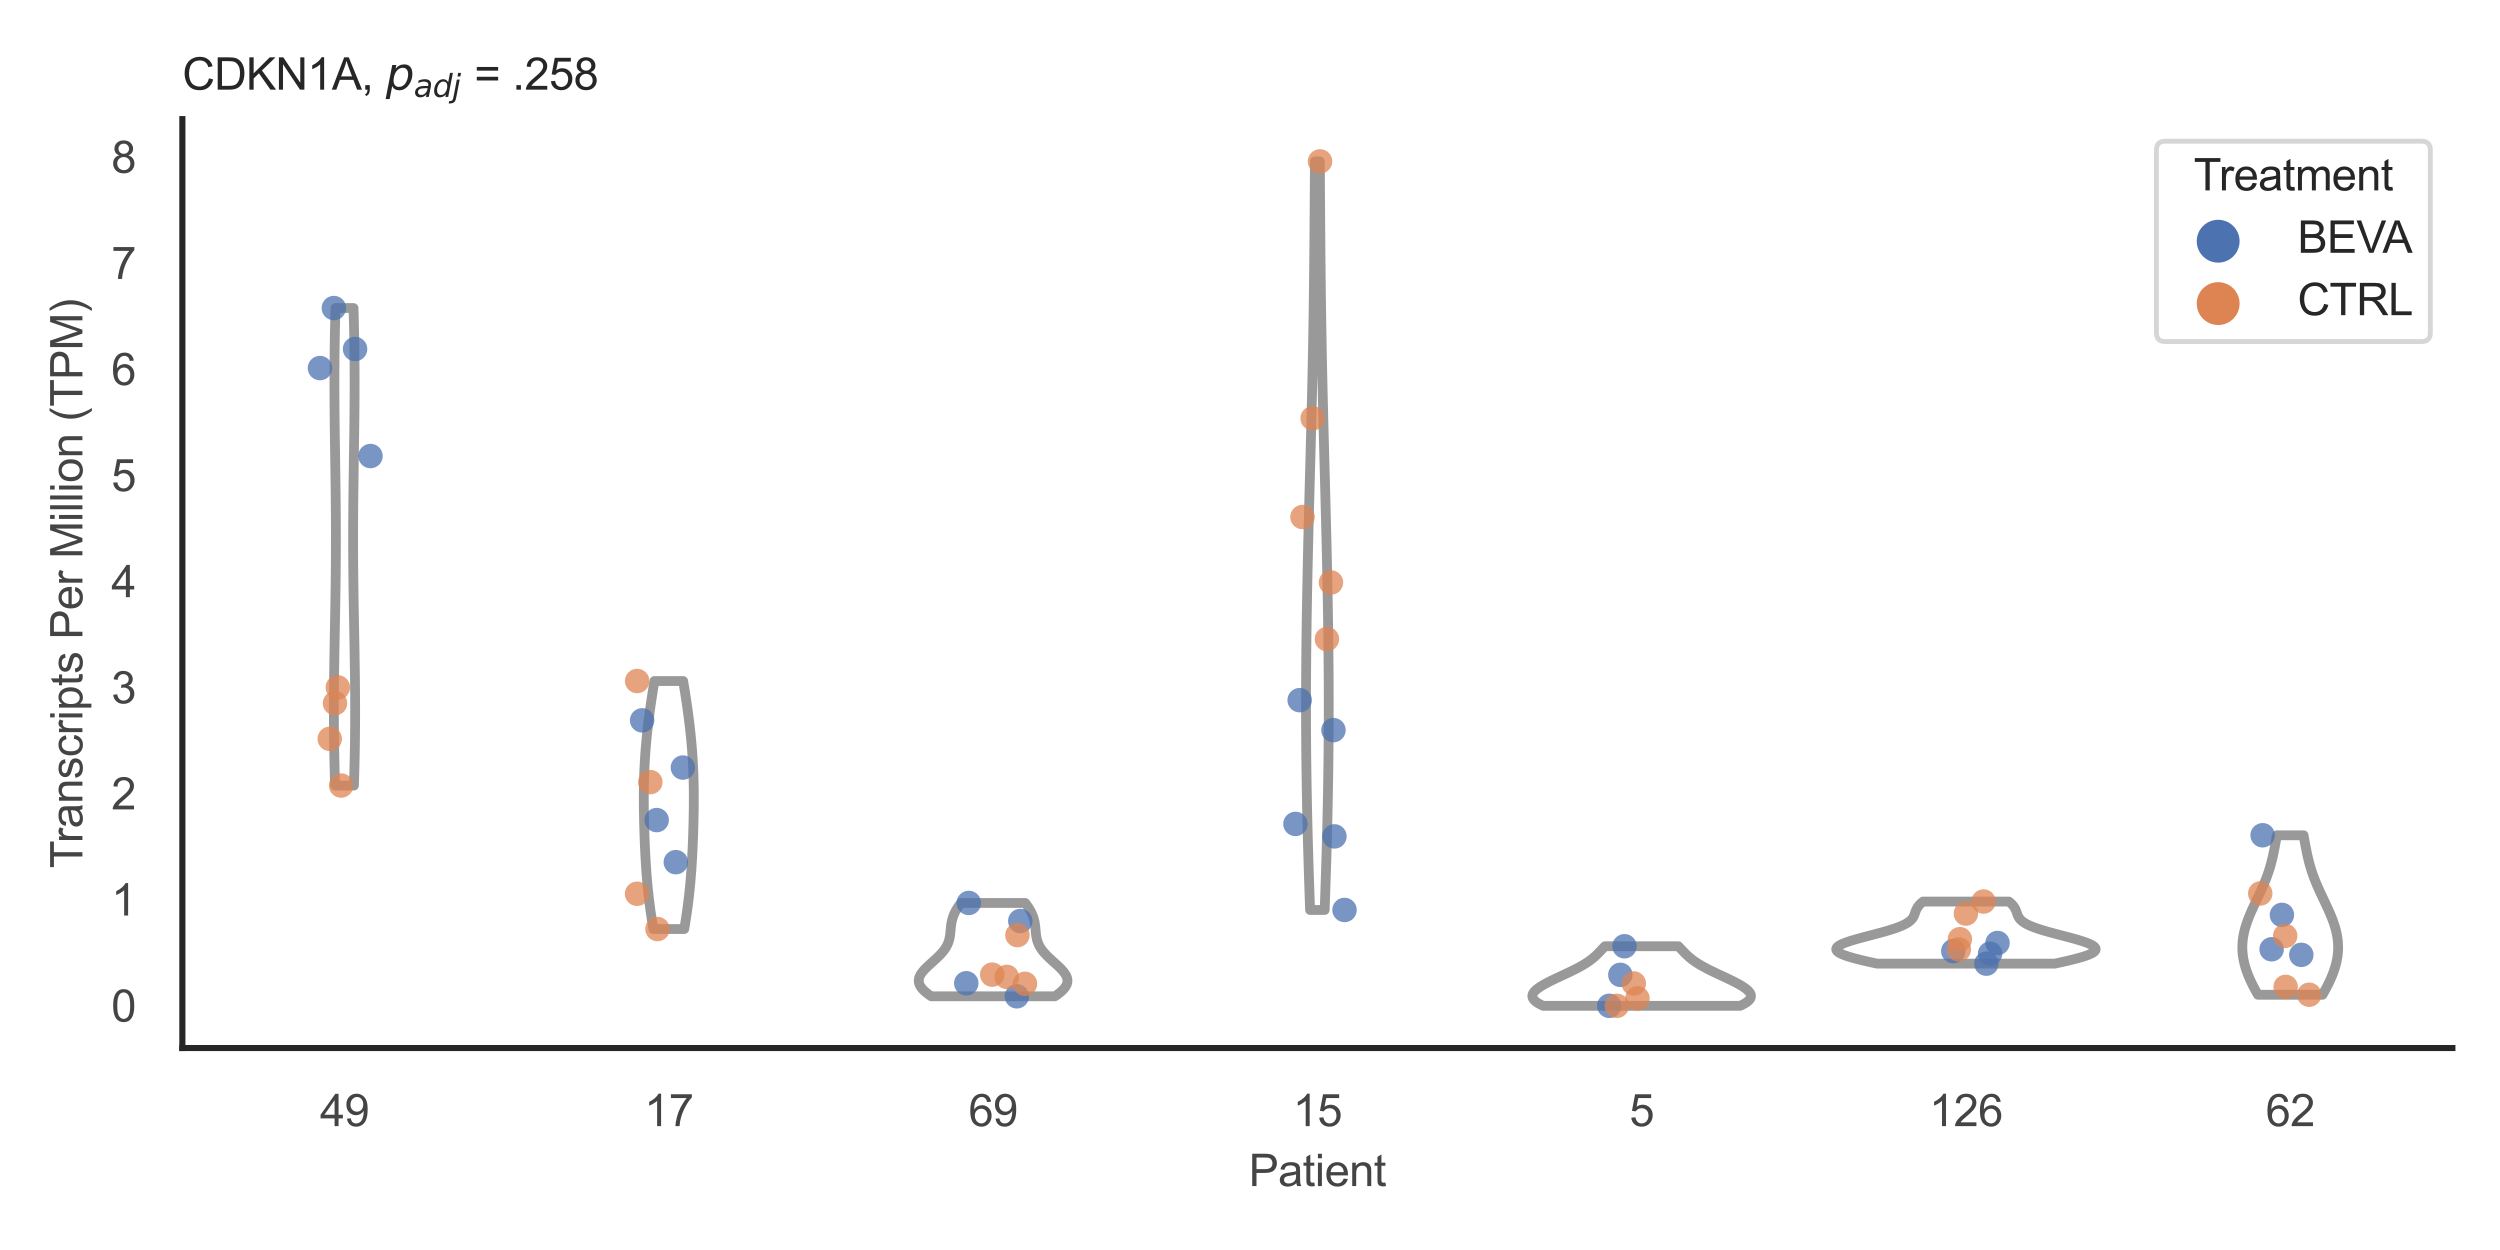 <?xml version="1.0" encoding="utf-8" standalone="no"?>
<!DOCTYPE svg PUBLIC "-//W3C//DTD SVG 1.1//EN"
  "http://www.w3.org/Graphics/SVG/1.1/DTD/svg11.dtd">
<svg xmlns:xlink="http://www.w3.org/1999/xlink" width="510.236pt" height="255.118pt" viewBox="0 0 510.236 255.118" xmlns="http://www.w3.org/2000/svg" version="1.1">
 <defs>
  <style type="text/css">*{stroke-linejoin: round; stroke-linecap: butt}</style>
 </defs>
 <g id="figure_1">
  <g id="patch_1">
   <path d="M 0 255.118 
L 510.236 255.118 
L 510.236 0 
L 0 0 
z
" style="fill: #ffffff"/>
  </g>
  <g id="axes_1">
   <g id="patch_2">
    <path d="M 37.22 213.898 
L 500.516 213.898 
L 500.516 24.32 
L 37.22 24.32 
z
" style="fill: #ffffff"/>
   </g>
   <g id="matplotlib.axis_1">
    <g id="xtick_1">
     <g id="text_1">
      <!-- 49 -->
      <g style="fill: #444444" transform="translate(65.308 229.84)scale(0.09 -0.09)">
       <defs>
        <path id="ArialMT-34" d="M 2069 0 
L 2069 1097 
L 81 1097 
L 81 1613 
L 2172 4581 
L 2631 4581 
L 2631 1613 
L 3250 1613 
L 3250 1097 
L 2631 1097 
L 2631 0 
L 2069 0 
z
M 2069 1613 
L 2069 3678 
L 634 1613 
L 2069 1613 
z
" transform="scale(0.016)"/>
        <path id="ArialMT-39" d="M 350 1059 
L 891 1109 
Q 959 728 1153 556 
Q 1347 384 1650 384 
Q 1909 384 2104 503 
Q 2300 622 2425 820 
Q 2550 1019 2634 1356 
Q 2719 1694 2719 2044 
Q 2719 2081 2716 2156 
Q 2547 1888 2255 1720 
Q 1963 1553 1622 1553 
Q 1053 1553 659 1965 
Q 266 2378 266 3053 
Q 266 3750 677 4175 
Q 1088 4600 1706 4600 
Q 2153 4600 2523 4359 
Q 2894 4119 3086 3673 
Q 3278 3228 3278 2384 
Q 3278 1506 3087 986 
Q 2897 466 2520 194 
Q 2144 -78 1638 -78 
Q 1100 -78 759 220 
Q 419 519 350 1059 
z
M 2653 3081 
Q 2653 3566 2395 3850 
Q 2138 4134 1775 4134 
Q 1400 4134 1122 3828 
Q 844 3522 844 3034 
Q 844 2597 1108 2323 
Q 1372 2050 1759 2050 
Q 2150 2050 2401 2323 
Q 2653 2597 2653 3081 
z
" transform="scale(0.016)"/>
       </defs>
       <use xlink:href="#ArialMT-34"/>
       <use xlink:href="#ArialMT-39" x="55.615"/>
      </g>
     </g>
    </g>
    <g id="xtick_2">
     <g id="text_2">
      <!-- 17 -->
      <g style="fill: #444444" transform="translate(131.493 229.84)scale(0.09 -0.09)">
       <defs>
        <path id="ArialMT-31" d="M 2384 0 
L 1822 0 
L 1822 3584 
Q 1619 3391 1289 3197 
Q 959 3003 697 2906 
L 697 3450 
Q 1169 3672 1522 3987 
Q 1875 4303 2022 4600 
L 2384 4600 
L 2384 0 
z
" transform="scale(0.016)"/>
        <path id="ArialMT-37" d="M 303 3981 
L 303 4522 
L 3269 4522 
L 3269 4084 
Q 2831 3619 2401 2847 
Q 1972 2075 1738 1259 
Q 1569 684 1522 0 
L 944 0 
Q 953 541 1156 1306 
Q 1359 2072 1739 2783 
Q 2119 3494 2547 3981 
L 303 3981 
z
" transform="scale(0.016)"/>
       </defs>
       <use xlink:href="#ArialMT-31"/>
       <use xlink:href="#ArialMT-37" x="55.615"/>
      </g>
     </g>
    </g>
    <g id="xtick_3">
     <g id="text_3">
      <!-- 69 -->
      <g style="fill: #444444" transform="translate(197.678 229.84)scale(0.09 -0.09)">
       <defs>
        <path id="ArialMT-36" d="M 3184 3459 
L 2625 3416 
Q 2550 3747 2413 3897 
Q 2184 4138 1850 4138 
Q 1581 4138 1378 3988 
Q 1113 3794 959 3422 
Q 806 3050 800 2363 
Q 1003 2672 1297 2822 
Q 1591 2972 1913 2972 
Q 2475 2972 2870 2558 
Q 3266 2144 3266 1488 
Q 3266 1056 3080 686 
Q 2894 316 2569 119 
Q 2244 -78 1831 -78 
Q 1128 -78 684 439 
Q 241 956 241 2144 
Q 241 3472 731 4075 
Q 1159 4600 1884 4600 
Q 2425 4600 2770 4297 
Q 3116 3994 3184 3459 
z
M 888 1484 
Q 888 1194 1011 928 
Q 1134 663 1356 523 
Q 1578 384 1822 384 
Q 2178 384 2434 671 
Q 2691 959 2691 1453 
Q 2691 1928 2437 2201 
Q 2184 2475 1800 2475 
Q 1419 2475 1153 2201 
Q 888 1928 888 1484 
z
" transform="scale(0.016)"/>
       </defs>
       <use xlink:href="#ArialMT-36"/>
       <use xlink:href="#ArialMT-39" x="55.615"/>
      </g>
     </g>
    </g>
    <g id="xtick_4">
     <g id="text_4">
      <!-- 15 -->
      <g style="fill: #444444" transform="translate(263.863 229.84)scale(0.09 -0.09)">
       <defs>
        <path id="ArialMT-35" d="M 266 1200 
L 856 1250 
Q 922 819 1161 601 
Q 1400 384 1738 384 
Q 2144 384 2425 690 
Q 2706 997 2706 1503 
Q 2706 1984 2436 2262 
Q 2166 2541 1728 2541 
Q 1456 2541 1237 2417 
Q 1019 2294 894 2097 
L 366 2166 
L 809 4519 
L 3088 4519 
L 3088 3981 
L 1259 3981 
L 1013 2750 
Q 1425 3038 1878 3038 
Q 2478 3038 2890 2622 
Q 3303 2206 3303 1553 
Q 3303 931 2941 478 
Q 2500 -78 1738 -78 
Q 1113 -78 717 272 
Q 322 622 266 1200 
z
" transform="scale(0.016)"/>
       </defs>
       <use xlink:href="#ArialMT-31"/>
       <use xlink:href="#ArialMT-35" x="55.615"/>
      </g>
     </g>
    </g>
    <g id="xtick_5">
     <g id="text_5">
      <!-- 5 -->
      <g style="fill: #444444" transform="translate(332.551 229.84)scale(0.09 -0.09)">
       <use xlink:href="#ArialMT-35"/>
      </g>
     </g>
    </g>
    <g id="xtick_6">
     <g id="text_6">
      <!-- 126 -->
      <g style="fill: #444444" transform="translate(393.731 229.84)scale(0.09 -0.09)">
       <defs>
        <path id="ArialMT-32" d="M 3222 541 
L 3222 0 
L 194 0 
Q 188 203 259 391 
Q 375 700 629 1000 
Q 884 1300 1366 1694 
Q 2113 2306 2375 2664 
Q 2638 3022 2638 3341 
Q 2638 3675 2398 3904 
Q 2159 4134 1775 4134 
Q 1369 4134 1125 3890 
Q 881 3647 878 3216 
L 300 3275 
Q 359 3922 746 4261 
Q 1134 4600 1788 4600 
Q 2447 4600 2831 4234 
Q 3216 3869 3216 3328 
Q 3216 3053 3103 2787 
Q 2991 2522 2730 2228 
Q 2469 1934 1863 1422 
Q 1356 997 1212 845 
Q 1069 694 975 541 
L 3222 541 
z
" transform="scale(0.016)"/>
       </defs>
       <use xlink:href="#ArialMT-31"/>
       <use xlink:href="#ArialMT-32" x="55.615"/>
       <use xlink:href="#ArialMT-36" x="111.23"/>
      </g>
     </g>
    </g>
    <g id="xtick_7">
     <g id="text_7">
      <!-- 62 -->
      <g style="fill: #444444" transform="translate(462.419 229.84)scale(0.09 -0.09)">
       <use xlink:href="#ArialMT-36"/>
       <use xlink:href="#ArialMT-32" x="55.615"/>
      </g>
     </g>
    </g>
    <g id="text_8">
     <!-- Patient -->
     <g style="fill: #444444" transform="translate(254.859 242.071)scale(0.09 -0.09)">
      <defs>
       <path id="ArialMT-50" d="M 494 0 
L 494 4581 
L 2222 4581 
Q 2678 4581 2919 4538 
Q 3256 4481 3484 4323 
Q 3713 4166 3852 3881 
Q 3991 3597 3991 3256 
Q 3991 2672 3619 2267 
Q 3247 1863 2275 1863 
L 1100 1863 
L 1100 0 
L 494 0 
z
M 1100 2403 
L 2284 2403 
Q 2872 2403 3119 2622 
Q 3366 2841 3366 3238 
Q 3366 3525 3220 3729 
Q 3075 3934 2838 4000 
Q 2684 4041 2272 4041 
L 1100 4041 
L 1100 2403 
z
" transform="scale(0.016)"/>
       <path id="ArialMT-61" d="M 2588 409 
Q 2275 144 1986 34 
Q 1697 -75 1366 -75 
Q 819 -75 525 192 
Q 231 459 231 875 
Q 231 1119 342 1320 
Q 453 1522 633 1644 
Q 813 1766 1038 1828 
Q 1203 1872 1538 1913 
Q 2219 1994 2541 2106 
Q 2544 2222 2544 2253 
Q 2544 2597 2384 2738 
Q 2169 2928 1744 2928 
Q 1347 2928 1158 2789 
Q 969 2650 878 2297 
L 328 2372 
Q 403 2725 575 2942 
Q 747 3159 1072 3276 
Q 1397 3394 1825 3394 
Q 2250 3394 2515 3294 
Q 2781 3194 2906 3042 
Q 3031 2891 3081 2659 
Q 3109 2516 3109 2141 
L 3109 1391 
Q 3109 606 3145 398 
Q 3181 191 3288 0 
L 2700 0 
Q 2613 175 2588 409 
z
M 2541 1666 
Q 2234 1541 1622 1453 
Q 1275 1403 1131 1340 
Q 988 1278 909 1158 
Q 831 1038 831 891 
Q 831 666 1001 516 
Q 1172 366 1500 366 
Q 1825 366 2078 508 
Q 2331 650 2450 897 
Q 2541 1088 2541 1459 
L 2541 1666 
z
" transform="scale(0.016)"/>
       <path id="ArialMT-74" d="M 1650 503 
L 1731 6 
Q 1494 -44 1306 -44 
Q 1000 -44 831 53 
Q 663 150 594 308 
Q 525 466 525 972 
L 525 2881 
L 113 2881 
L 113 3319 
L 525 3319 
L 525 4141 
L 1084 4478 
L 1084 3319 
L 1650 3319 
L 1650 2881 
L 1084 2881 
L 1084 941 
Q 1084 700 1114 631 
Q 1144 563 1211 522 
Q 1278 481 1403 481 
Q 1497 481 1650 503 
z
" transform="scale(0.016)"/>
       <path id="ArialMT-69" d="M 425 3934 
L 425 4581 
L 988 4581 
L 988 3934 
L 425 3934 
z
M 425 0 
L 425 3319 
L 988 3319 
L 988 0 
L 425 0 
z
" transform="scale(0.016)"/>
       <path id="ArialMT-65" d="M 2694 1069 
L 3275 997 
Q 3138 488 2766 206 
Q 2394 -75 1816 -75 
Q 1088 -75 661 373 
Q 234 822 234 1631 
Q 234 2469 665 2931 
Q 1097 3394 1784 3394 
Q 2450 3394 2872 2941 
Q 3294 2488 3294 1666 
Q 3294 1616 3291 1516 
L 816 1516 
Q 847 969 1125 678 
Q 1403 388 1819 388 
Q 2128 388 2347 550 
Q 2566 713 2694 1069 
z
M 847 1978 
L 2700 1978 
Q 2663 2397 2488 2606 
Q 2219 2931 1791 2931 
Q 1403 2931 1139 2672 
Q 875 2413 847 1978 
z
" transform="scale(0.016)"/>
       <path id="ArialMT-6e" d="M 422 0 
L 422 3319 
L 928 3319 
L 928 2847 
Q 1294 3394 1984 3394 
Q 2284 3394 2536 3286 
Q 2788 3178 2913 3003 
Q 3038 2828 3088 2588 
Q 3119 2431 3119 2041 
L 3119 0 
L 2556 0 
L 2556 2019 
Q 2556 2363 2490 2533 
Q 2425 2703 2258 2804 
Q 2091 2906 1866 2906 
Q 1506 2906 1245 2678 
Q 984 2450 984 1813 
L 984 0 
L 422 0 
z
" transform="scale(0.016)"/>
      </defs>
      <use xlink:href="#ArialMT-50"/>
      <use xlink:href="#ArialMT-61" x="66.699"/>
      <use xlink:href="#ArialMT-74" x="122.314"/>
      <use xlink:href="#ArialMT-69" x="150.098"/>
      <use xlink:href="#ArialMT-65" x="172.314"/>
      <use xlink:href="#ArialMT-6e" x="227.93"/>
      <use xlink:href="#ArialMT-74" x="283.545"/>
     </g>
    </g>
   </g>
   <g id="matplotlib.axis_2">
    <g id="ytick_1">
     <g id="text_9">
      <!-- 0 -->
      <g style="fill: #444444" transform="translate(22.715 208.502)scale(0.09 -0.09)">
       <defs>
        <path id="ArialMT-30" d="M 266 2259 
Q 266 3072 433 3567 
Q 600 4063 929 4331 
Q 1259 4600 1759 4600 
Q 2128 4600 2406 4451 
Q 2684 4303 2865 4023 
Q 3047 3744 3150 3342 
Q 3253 2941 3253 2259 
Q 3253 1453 3087 958 
Q 2922 463 2592 192 
Q 2263 -78 1759 -78 
Q 1097 -78 719 397 
Q 266 969 266 2259 
z
M 844 2259 
Q 844 1131 1108 757 
Q 1372 384 1759 384 
Q 2147 384 2411 759 
Q 2675 1134 2675 2259 
Q 2675 3391 2411 3762 
Q 2147 4134 1753 4134 
Q 1366 4134 1134 3806 
Q 844 3388 844 2259 
z
" transform="scale(0.016)"/>
       </defs>
       <use xlink:href="#ArialMT-30"/>
      </g>
     </g>
    </g>
    <g id="ytick_2">
     <g id="text_10">
      <!-- 1 -->
      <g style="fill: #444444" transform="translate(22.715 186.849)scale(0.09 -0.09)">
       <use xlink:href="#ArialMT-31"/>
      </g>
     </g>
    </g>
    <g id="ytick_3">
     <g id="text_11">
      <!-- 2 -->
      <g style="fill: #444444" transform="translate(22.715 165.196)scale(0.09 -0.09)">
       <use xlink:href="#ArialMT-32"/>
      </g>
     </g>
    </g>
    <g id="ytick_4">
     <g id="text_12">
      <!-- 3 -->
      <g style="fill: #444444" transform="translate(22.715 143.542)scale(0.09 -0.09)">
       <defs>
        <path id="ArialMT-33" d="M 269 1209 
L 831 1284 
Q 928 806 1161 595 
Q 1394 384 1728 384 
Q 2125 384 2398 659 
Q 2672 934 2672 1341 
Q 2672 1728 2419 1979 
Q 2166 2231 1775 2231 
Q 1616 2231 1378 2169 
L 1441 2663 
Q 1497 2656 1531 2656 
Q 1891 2656 2178 2843 
Q 2466 3031 2466 3422 
Q 2466 3731 2256 3934 
Q 2047 4138 1716 4138 
Q 1388 4138 1169 3931 
Q 950 3725 888 3313 
L 325 3413 
Q 428 3978 793 4289 
Q 1159 4600 1703 4600 
Q 2078 4600 2393 4439 
Q 2709 4278 2876 4000 
Q 3044 3722 3044 3409 
Q 3044 3113 2884 2869 
Q 2725 2625 2413 2481 
Q 2819 2388 3044 2092 
Q 3269 1797 3269 1353 
Q 3269 753 2831 336 
Q 2394 -81 1725 -81 
Q 1122 -81 723 278 
Q 325 638 269 1209 
z
" transform="scale(0.016)"/>
       </defs>
       <use xlink:href="#ArialMT-33"/>
      </g>
     </g>
    </g>
    <g id="ytick_5">
     <g id="text_13">
      <!-- 4 -->
      <g style="fill: #444444" transform="translate(22.715 121.889)scale(0.09 -0.09)">
       <use xlink:href="#ArialMT-34"/>
      </g>
     </g>
    </g>
    <g id="ytick_6">
     <g id="text_14">
      <!-- 5 -->
      <g style="fill: #444444" transform="translate(22.715 100.236)scale(0.09 -0.09)">
       <use xlink:href="#ArialMT-35"/>
      </g>
     </g>
    </g>
    <g id="ytick_7">
     <g id="text_15">
      <!-- 6 -->
      <g style="fill: #444444" transform="translate(22.715 78.583)scale(0.09 -0.09)">
       <use xlink:href="#ArialMT-36"/>
      </g>
     </g>
    </g>
    <g id="ytick_8">
     <g id="text_16">
      <!-- 7 -->
      <g style="fill: #444444" transform="translate(22.715 56.93)scale(0.09 -0.09)">
       <use xlink:href="#ArialMT-37"/>
      </g>
     </g>
    </g>
    <g id="ytick_9">
     <g id="text_17">
      <!-- 8 -->
      <g style="fill: #444444" transform="translate(22.715 35.277)scale(0.09 -0.09)">
       <defs>
        <path id="ArialMT-38" d="M 1131 2484 
Q 781 2613 612 2850 
Q 444 3088 444 3419 
Q 444 3919 803 4259 
Q 1163 4600 1759 4600 
Q 2359 4600 2725 4251 
Q 3091 3903 3091 3403 
Q 3091 3084 2923 2848 
Q 2756 2613 2416 2484 
Q 2838 2347 3058 2040 
Q 3278 1734 3278 1309 
Q 3278 722 2862 322 
Q 2447 -78 1769 -78 
Q 1091 -78 675 323 
Q 259 725 259 1325 
Q 259 1772 486 2073 
Q 713 2375 1131 2484 
z
M 1019 3438 
Q 1019 3113 1228 2906 
Q 1438 2700 1772 2700 
Q 2097 2700 2305 2904 
Q 2513 3109 2513 3406 
Q 2513 3716 2298 3927 
Q 2084 4138 1766 4138 
Q 1444 4138 1231 3931 
Q 1019 3725 1019 3438 
z
M 838 1322 
Q 838 1081 952 856 
Q 1066 631 1291 507 
Q 1516 384 1775 384 
Q 2178 384 2440 643 
Q 2703 903 2703 1303 
Q 2703 1709 2433 1975 
Q 2163 2241 1756 2241 
Q 1359 2241 1098 1978 
Q 838 1716 838 1322 
z
" transform="scale(0.016)"/>
       </defs>
       <use xlink:href="#ArialMT-38"/>
      </g>
     </g>
    </g>
    <g id="text_18">
     <!-- Transcripts Per Million (TPM) -->
     <g style="fill: #444444" transform="translate(16.821 177.194)rotate(-90)scale(0.09 -0.09)">
      <defs>
       <path id="ArialMT-54" d="M 1659 0 
L 1659 4041 
L 150 4041 
L 150 4581 
L 3781 4581 
L 3781 4041 
L 2266 4041 
L 2266 0 
L 1659 0 
z
" transform="scale(0.016)"/>
       <path id="ArialMT-72" d="M 416 0 
L 416 3319 
L 922 3319 
L 922 2816 
Q 1116 3169 1280 3281 
Q 1444 3394 1641 3394 
Q 1925 3394 2219 3213 
L 2025 2691 
Q 1819 2813 1613 2813 
Q 1428 2813 1281 2702 
Q 1134 2591 1072 2394 
Q 978 2094 978 1738 
L 978 0 
L 416 0 
z
" transform="scale(0.016)"/>
       <path id="ArialMT-73" d="M 197 991 
L 753 1078 
Q 800 744 1014 566 
Q 1228 388 1613 388 
Q 2000 388 2187 545 
Q 2375 703 2375 916 
Q 2375 1106 2209 1216 
Q 2094 1291 1634 1406 
Q 1016 1563 777 1677 
Q 538 1791 414 1992 
Q 291 2194 291 2438 
Q 291 2659 392 2848 
Q 494 3038 669 3163 
Q 800 3259 1026 3326 
Q 1253 3394 1513 3394 
Q 1903 3394 2198 3281 
Q 2494 3169 2634 2976 
Q 2775 2784 2828 2463 
L 2278 2388 
Q 2241 2644 2061 2787 
Q 1881 2931 1553 2931 
Q 1166 2931 1000 2803 
Q 834 2675 834 2503 
Q 834 2394 903 2306 
Q 972 2216 1119 2156 
Q 1203 2125 1616 2013 
Q 2213 1853 2448 1751 
Q 2684 1650 2818 1456 
Q 2953 1263 2953 975 
Q 2953 694 2789 445 
Q 2625 197 2315 61 
Q 2006 -75 1616 -75 
Q 969 -75 630 194 
Q 291 463 197 991 
z
" transform="scale(0.016)"/>
       <path id="ArialMT-63" d="M 2588 1216 
L 3141 1144 
Q 3050 572 2676 248 
Q 2303 -75 1759 -75 
Q 1078 -75 664 370 
Q 250 816 250 1647 
Q 250 2184 428 2587 
Q 606 2991 970 3192 
Q 1334 3394 1763 3394 
Q 2303 3394 2647 3120 
Q 2991 2847 3088 2344 
L 2541 2259 
Q 2463 2594 2264 2762 
Q 2066 2931 1784 2931 
Q 1359 2931 1093 2626 
Q 828 2322 828 1663 
Q 828 994 1084 691 
Q 1341 388 1753 388 
Q 2084 388 2306 591 
Q 2528 794 2588 1216 
z
" transform="scale(0.016)"/>
       <path id="ArialMT-70" d="M 422 -1272 
L 422 3319 
L 934 3319 
L 934 2888 
Q 1116 3141 1344 3267 
Q 1572 3394 1897 3394 
Q 2322 3394 2647 3175 
Q 2972 2956 3137 2557 
Q 3303 2159 3303 1684 
Q 3303 1175 3120 767 
Q 2938 359 2589 142 
Q 2241 -75 1856 -75 
Q 1575 -75 1351 44 
Q 1128 163 984 344 
L 984 -1272 
L 422 -1272 
z
M 931 1641 
Q 931 1000 1190 694 
Q 1450 388 1819 388 
Q 2194 388 2461 705 
Q 2728 1022 2728 1688 
Q 2728 2322 2467 2637 
Q 2206 2953 1844 2953 
Q 1484 2953 1207 2617 
Q 931 2281 931 1641 
z
" transform="scale(0.016)"/>
       <path id="ArialMT-20" transform="scale(0.016)"/>
       <path id="ArialMT-4d" d="M 475 0 
L 475 4581 
L 1388 4581 
L 2472 1338 
Q 2622 884 2691 659 
Q 2769 909 2934 1394 
L 4031 4581 
L 4847 4581 
L 4847 0 
L 4263 0 
L 4263 3834 
L 2931 0 
L 2384 0 
L 1059 3900 
L 1059 0 
L 475 0 
z
" transform="scale(0.016)"/>
       <path id="ArialMT-6c" d="M 409 0 
L 409 4581 
L 972 4581 
L 972 0 
L 409 0 
z
" transform="scale(0.016)"/>
       <path id="ArialMT-6f" d="M 213 1659 
Q 213 2581 725 3025 
Q 1153 3394 1769 3394 
Q 2453 3394 2887 2945 
Q 3322 2497 3322 1706 
Q 3322 1066 3130 698 
Q 2938 331 2570 128 
Q 2203 -75 1769 -75 
Q 1072 -75 642 372 
Q 213 819 213 1659 
z
M 791 1659 
Q 791 1022 1069 705 
Q 1347 388 1769 388 
Q 2188 388 2466 706 
Q 2744 1025 2744 1678 
Q 2744 2294 2464 2611 
Q 2184 2928 1769 2928 
Q 1347 2928 1069 2612 
Q 791 2297 791 1659 
z
" transform="scale(0.016)"/>
       <path id="ArialMT-28" d="M 1497 -1347 
Q 1031 -759 709 28 
Q 388 816 388 1659 
Q 388 2403 628 3084 
Q 909 3875 1497 4659 
L 1900 4659 
Q 1522 4009 1400 3731 
Q 1209 3300 1100 2831 
Q 966 2247 966 1656 
Q 966 153 1900 -1347 
L 1497 -1347 
z
" transform="scale(0.016)"/>
       <path id="ArialMT-29" d="M 791 -1347 
L 388 -1347 
Q 1322 153 1322 1656 
Q 1322 2244 1188 2822 
Q 1081 3291 891 3722 
Q 769 4003 388 4659 
L 791 4659 
Q 1378 3875 1659 3084 
Q 1900 2403 1900 1659 
Q 1900 816 1576 28 
Q 1253 -759 791 -1347 
z
" transform="scale(0.016)"/>
      </defs>
      <use xlink:href="#ArialMT-54"/>
      <use xlink:href="#ArialMT-72" x="57.334"/>
      <use xlink:href="#ArialMT-61" x="90.635"/>
      <use xlink:href="#ArialMT-6e" x="146.25"/>
      <use xlink:href="#ArialMT-73" x="201.865"/>
      <use xlink:href="#ArialMT-63" x="251.865"/>
      <use xlink:href="#ArialMT-72" x="301.865"/>
      <use xlink:href="#ArialMT-69" x="335.166"/>
      <use xlink:href="#ArialMT-70" x="357.383"/>
      <use xlink:href="#ArialMT-74" x="412.998"/>
      <use xlink:href="#ArialMT-73" x="440.781"/>
      <use xlink:href="#ArialMT-20" x="490.781"/>
      <use xlink:href="#ArialMT-50" x="518.564"/>
      <use xlink:href="#ArialMT-65" x="585.264"/>
      <use xlink:href="#ArialMT-72" x="640.879"/>
      <use xlink:href="#ArialMT-20" x="674.18"/>
      <use xlink:href="#ArialMT-4d" x="701.963"/>
      <use xlink:href="#ArialMT-69" x="785.264"/>
      <use xlink:href="#ArialMT-6c" x="807.48"/>
      <use xlink:href="#ArialMT-6c" x="829.697"/>
      <use xlink:href="#ArialMT-69" x="851.914"/>
      <use xlink:href="#ArialMT-6f" x="874.131"/>
      <use xlink:href="#ArialMT-6e" x="929.746"/>
      <use xlink:href="#ArialMT-20" x="985.361"/>
      <use xlink:href="#ArialMT-28" x="1013.145"/>
      <use xlink:href="#ArialMT-54" x="1046.445"/>
      <use xlink:href="#ArialMT-50" x="1107.529"/>
      <use xlink:href="#ArialMT-4d" x="1174.229"/>
      <use xlink:href="#ArialMT-29" x="1257.529"/>
     </g>
    </g>
   </g>
   <g id="PolyCollection_1">
    <defs>
     <path id="mbd3fcc36c4" d="M 72.237 -94.793 
L 68.389 -94.793 
L 68.358 -95.777 
L 68.33 -96.762 
L 68.303 -97.746 
L 68.279 -98.73 
L 68.256 -99.715 
L 68.235 -100.699 
L 68.217 -101.684 
L 68.2 -102.668 
L 68.186 -103.652 
L 68.173 -104.637 
L 68.163 -105.621 
L 68.155 -106.605 
L 68.149 -107.59 
L 68.145 -108.574 
L 68.143 -109.559 
L 68.143 -110.543 
L 68.145 -111.527 
L 68.149 -112.512 
L 68.154 -113.496 
L 68.161 -114.48 
L 68.17 -115.465 
L 68.18 -116.449 
L 68.192 -117.434 
L 68.204 -118.418 
L 68.218 -119.402 
L 68.233 -120.387 
L 68.249 -121.371 
L 68.265 -122.356 
L 68.282 -123.34 
L 68.3 -124.324 
L 68.318 -125.309 
L 68.336 -126.293 
L 68.354 -127.277 
L 68.372 -128.262 
L 68.389 -129.246 
L 68.407 -130.231 
L 68.424 -131.215 
L 68.44 -132.199 
L 68.455 -133.184 
L 68.47 -134.168 
L 68.484 -135.153 
L 68.497 -136.137 
L 68.508 -137.121 
L 68.519 -138.106 
L 68.528 -139.09 
L 68.536 -140.074 
L 68.543 -141.059 
L 68.548 -142.043 
L 68.552 -143.028 
L 68.554 -144.012 
L 68.555 -144.996 
L 68.555 -145.981 
L 68.553 -146.965 
L 68.55 -147.949 
L 68.546 -148.934 
L 68.54 -149.918 
L 68.533 -150.903 
L 68.525 -151.887 
L 68.516 -152.871 
L 68.506 -153.856 
L 68.494 -154.84 
L 68.483 -155.825 
L 68.47 -156.809 
L 68.457 -157.793 
L 68.443 -158.778 
L 68.429 -159.762 
L 68.415 -160.746 
L 68.401 -161.731 
L 68.386 -162.715 
L 68.372 -163.7 
L 68.358 -164.684 
L 68.344 -165.668 
L 68.331 -166.653 
L 68.319 -167.637 
L 68.307 -168.621 
L 68.297 -169.606 
L 68.287 -170.59 
L 68.278 -171.575 
L 68.271 -172.559 
L 68.265 -173.543 
L 68.26 -174.528 
L 68.257 -175.512 
L 68.255 -176.497 
L 68.255 -177.481 
L 68.257 -178.465 
L 68.26 -179.45 
L 68.265 -180.434 
L 68.272 -181.418 
L 68.281 -182.403 
L 68.292 -183.387 
L 68.305 -184.372 
L 68.319 -185.356 
L 68.336 -186.34 
L 68.354 -187.325 
L 68.374 -188.309 
L 68.396 -189.293 
L 68.42 -190.278 
L 68.446 -191.262 
L 68.473 -192.247 
L 72.153 -192.247 
L 72.153 -192.247 
L 72.18 -191.262 
L 72.205 -190.278 
L 72.229 -189.293 
L 72.251 -188.309 
L 72.271 -187.325 
L 72.289 -186.34 
L 72.306 -185.356 
L 72.32 -184.372 
L 72.333 -183.387 
L 72.344 -182.403 
L 72.353 -181.418 
L 72.36 -180.434 
L 72.365 -179.45 
L 72.369 -178.465 
L 72.37 -177.481 
L 72.37 -176.497 
L 72.369 -175.512 
L 72.365 -174.528 
L 72.361 -173.543 
L 72.355 -172.559 
L 72.347 -171.575 
L 72.338 -170.59 
L 72.329 -169.606 
L 72.318 -168.621 
L 72.306 -167.637 
L 72.294 -166.653 
L 72.281 -165.668 
L 72.267 -164.684 
L 72.253 -163.7 
L 72.239 -162.715 
L 72.225 -161.731 
L 72.21 -160.746 
L 72.196 -159.762 
L 72.182 -158.778 
L 72.168 -157.793 
L 72.155 -156.809 
L 72.143 -155.825 
L 72.131 -154.84 
L 72.12 -153.856 
L 72.109 -152.871 
L 72.1 -151.887 
L 72.092 -150.903 
L 72.085 -149.918 
L 72.08 -148.934 
L 72.075 -147.949 
L 72.072 -146.965 
L 72.07 -145.981 
L 72.07 -144.996 
L 72.071 -144.012 
L 72.073 -143.028 
L 72.077 -142.043 
L 72.082 -141.059 
L 72.089 -140.074 
L 72.097 -139.09 
L 72.106 -138.106 
L 72.117 -137.121 
L 72.129 -136.137 
L 72.141 -135.153 
L 72.155 -134.168 
L 72.17 -133.184 
L 72.185 -132.199 
L 72.202 -131.215 
L 72.218 -130.231 
L 72.236 -129.246 
L 72.253 -128.262 
L 72.271 -127.277 
L 72.289 -126.293 
L 72.307 -125.309 
L 72.325 -124.324 
L 72.343 -123.34 
L 72.36 -122.356 
L 72.376 -121.371 
L 72.392 -120.387 
L 72.407 -119.402 
L 72.421 -118.418 
L 72.434 -117.434 
L 72.445 -116.449 
L 72.455 -115.465 
L 72.464 -114.48 
L 72.471 -113.496 
L 72.477 -112.512 
L 72.48 -111.527 
L 72.482 -110.543 
L 72.482 -109.559 
L 72.48 -108.574 
L 72.476 -107.59 
L 72.47 -106.605 
L 72.462 -105.621 
L 72.452 -104.637 
L 72.44 -103.652 
L 72.425 -102.668 
L 72.409 -101.684 
L 72.39 -100.699 
L 72.369 -99.715 
L 72.346 -98.73 
L 72.322 -97.746 
L 72.295 -96.762 
L 72.267 -95.777 
L 72.237 -94.793 
z
" style="stroke: #999999; stroke-width: 2"/>
    </defs>
    <g clip-path="url(#p4c1f7f9d03)">
     <use xlink:href="#mbd3fcc36c4" x="0" y="255.118" style="fill: #ffffff; stroke: #999999; stroke-width: 2"/>
    </g>
   </g>
   <g id="PolyCollection_2">
    <defs>
     <path id="meb8959bbe3" d="M 139.652 -65.505 
L 133.344 -65.505 
L 133.259 -66.017 
L 133.176 -66.528 
L 133.094 -67.039 
L 133.014 -67.551 
L 132.936 -68.062 
L 132.86 -68.573 
L 132.787 -69.085 
L 132.715 -69.596 
L 132.646 -70.107 
L 132.578 -70.619 
L 132.514 -71.13 
L 132.451 -71.641 
L 132.391 -72.153 
L 132.334 -72.664 
L 132.278 -73.175 
L 132.225 -73.687 
L 132.175 -74.198 
L 132.126 -74.709 
L 132.08 -75.221 
L 132.036 -75.732 
L 131.994 -76.243 
L 131.955 -76.755 
L 131.917 -77.266 
L 131.88 -77.777 
L 131.846 -78.289 
L 131.814 -78.8 
L 131.782 -79.311 
L 131.753 -79.823 
L 131.725 -80.334 
L 131.698 -80.845 
L 131.673 -81.357 
L 131.649 -81.868 
L 131.626 -82.379 
L 131.604 -82.891 
L 131.583 -83.402 
L 131.563 -83.913 
L 131.545 -84.425 
L 131.527 -84.936 
L 131.51 -85.447 
L 131.494 -85.959 
L 131.48 -86.47 
L 131.466 -86.981 
L 131.453 -87.493 
L 131.442 -88.004 
L 131.431 -88.515 
L 131.422 -89.027 
L 131.414 -89.538 
L 131.407 -90.049 
L 131.402 -90.561 
L 131.398 -91.072 
L 131.395 -91.583 
L 131.394 -92.095 
L 131.395 -92.606 
L 131.397 -93.117 
L 131.401 -93.629 
L 131.406 -94.14 
L 131.414 -94.651 
L 131.423 -95.163 
L 131.435 -95.674 
L 131.448 -96.185 
L 131.464 -96.697 
L 131.481 -97.208 
L 131.501 -97.719 
L 131.523 -98.231 
L 131.547 -98.742 
L 131.573 -99.253 
L 131.602 -99.765 
L 131.633 -100.276 
L 131.666 -100.787 
L 131.701 -101.299 
L 131.738 -101.81 
L 131.778 -102.321 
L 131.82 -102.833 
L 131.864 -103.344 
L 131.91 -103.855 
L 131.958 -104.367 
L 132.009 -104.878 
L 132.062 -105.389 
L 132.116 -105.901 
L 132.173 -106.412 
L 132.231 -106.923 
L 132.292 -107.435 
L 132.355 -107.946 
L 132.419 -108.457 
L 132.485 -108.969 
L 132.553 -109.48 
L 132.623 -109.991 
L 132.694 -110.503 
L 132.767 -111.014 
L 132.841 -111.525 
L 132.917 -112.037 
L 132.994 -112.548 
L 133.072 -113.059 
L 133.152 -113.571 
L 133.232 -114.082 
L 133.314 -114.593 
L 133.396 -115.105 
L 133.48 -115.616 
L 133.564 -116.127 
L 139.432 -116.127 
L 139.432 -116.127 
L 139.516 -115.616 
L 139.599 -115.105 
L 139.682 -114.593 
L 139.763 -114.082 
L 139.844 -113.571 
L 139.924 -113.059 
L 140.002 -112.548 
L 140.079 -112.037 
L 140.155 -111.525 
L 140.229 -111.014 
L 140.302 -110.503 
L 140.373 -109.991 
L 140.443 -109.48 
L 140.51 -108.969 
L 140.577 -108.457 
L 140.641 -107.946 
L 140.703 -107.435 
L 140.764 -106.923 
L 140.823 -106.412 
L 140.879 -105.901 
L 140.934 -105.389 
L 140.987 -104.878 
L 141.037 -104.367 
L 141.085 -103.855 
L 141.132 -103.344 
L 141.176 -102.833 
L 141.218 -102.321 
L 141.257 -101.81 
L 141.295 -101.299 
L 141.33 -100.787 
L 141.363 -100.276 
L 141.394 -99.765 
L 141.422 -99.253 
L 141.448 -98.742 
L 141.472 -98.231 
L 141.494 -97.719 
L 141.514 -97.208 
L 141.532 -96.697 
L 141.547 -96.185 
L 141.561 -95.674 
L 141.572 -95.163 
L 141.582 -94.651 
L 141.589 -94.14 
L 141.595 -93.629 
L 141.599 -93.117 
L 141.601 -92.606 
L 141.601 -92.095 
L 141.6 -91.583 
L 141.598 -91.072 
L 141.594 -90.561 
L 141.588 -90.049 
L 141.581 -89.538 
L 141.573 -89.027 
L 141.564 -88.515 
L 141.554 -88.004 
L 141.542 -87.493 
L 141.529 -86.981 
L 141.516 -86.47 
L 141.501 -85.959 
L 141.485 -85.447 
L 141.469 -84.936 
L 141.451 -84.425 
L 141.432 -83.913 
L 141.412 -83.402 
L 141.392 -82.891 
L 141.37 -82.379 
L 141.347 -81.868 
L 141.323 -81.357 
L 141.297 -80.845 
L 141.271 -80.334 
L 141.243 -79.823 
L 141.213 -79.311 
L 141.182 -78.8 
L 141.149 -78.289 
L 141.115 -77.777 
L 141.079 -77.266 
L 141.041 -76.755 
L 141.001 -76.243 
L 140.959 -75.732 
L 140.915 -75.221 
L 140.869 -74.709 
L 140.821 -74.198 
L 140.77 -73.687 
L 140.717 -73.175 
L 140.662 -72.664 
L 140.604 -72.153 
L 140.544 -71.641 
L 140.482 -71.13 
L 140.417 -70.619 
L 140.35 -70.107 
L 140.281 -69.596 
L 140.209 -69.085 
L 140.135 -68.573 
L 140.059 -68.062 
L 139.981 -67.551 
L 139.901 -67.039 
L 139.82 -66.528 
L 139.736 -66.017 
L 139.652 -65.505 
z
" style="stroke: #999999; stroke-width: 2"/>
    </defs>
    <g clip-path="url(#p4c1f7f9d03)">
     <use xlink:href="#meb8959bbe3" x="0" y="255.118" style="fill: #ffffff; stroke: #999999; stroke-width: 2"/>
    </g>
   </g>
   <g id="PolyCollection_3">
    <defs>
     <path id="me432183dea" d="M 215.302 -51.781 
L 190.064 -51.781 
L 189.781 -51.974 
L 189.512 -52.166 
L 189.256 -52.359 
L 189.015 -52.551 
L 188.79 -52.744 
L 188.581 -52.936 
L 188.389 -53.129 
L 188.215 -53.321 
L 188.059 -53.513 
L 187.922 -53.706 
L 187.804 -53.898 
L 187.706 -54.091 
L 187.627 -54.283 
L 187.568 -54.476 
L 187.529 -54.668 
L 187.51 -54.861 
L 187.51 -55.053 
L 187.529 -55.245 
L 187.566 -55.438 
L 187.622 -55.63 
L 187.695 -55.823 
L 187.785 -56.015 
L 187.89 -56.208 
L 188.011 -56.4 
L 188.146 -56.593 
L 188.293 -56.785 
L 188.453 -56.977 
L 188.623 -57.17 
L 188.804 -57.362 
L 188.992 -57.555 
L 189.188 -57.747 
L 189.39 -57.94 
L 189.597 -58.132 
L 189.807 -58.324 
L 190.02 -58.517 
L 190.234 -58.709 
L 190.448 -58.902 
L 190.661 -59.094 
L 190.872 -59.287 
L 191.08 -59.479 
L 191.284 -59.672 
L 191.483 -59.864 
L 191.677 -60.056 
L 191.864 -60.249 
L 192.044 -60.441 
L 192.216 -60.634 
L 192.381 -60.826 
L 192.537 -61.019 
L 192.684 -61.211 
L 192.822 -61.404 
L 192.951 -61.596 
L 193.071 -61.788 
L 193.182 -61.981 
L 193.284 -62.173 
L 193.377 -62.366 
L 193.461 -62.558 
L 193.538 -62.751 
L 193.606 -62.943 
L 193.667 -63.136 
L 193.721 -63.328 
L 193.768 -63.52 
L 193.81 -63.713 
L 193.846 -63.905 
L 193.878 -64.098 
L 193.906 -64.29 
L 193.93 -64.483 
L 193.952 -64.675 
L 193.971 -64.868 
L 193.99 -65.06 
L 194.007 -65.252 
L 194.025 -65.445 
L 194.042 -65.637 
L 194.062 -65.83 
L 194.082 -66.022 
L 194.105 -66.215 
L 194.131 -66.407 
L 194.161 -66.6 
L 194.194 -66.792 
L 194.231 -66.984 
L 194.272 -67.177 
L 194.319 -67.369 
L 194.371 -67.562 
L 194.428 -67.754 
L 194.491 -67.947 
L 194.559 -68.139 
L 194.634 -68.332 
L 194.714 -68.524 
L 194.801 -68.716 
L 194.894 -68.909 
L 194.993 -69.101 
L 195.097 -69.294 
L 195.208 -69.486 
L 195.324 -69.679 
L 195.446 -69.871 
L 195.573 -70.064 
L 195.705 -70.256 
L 195.843 -70.448 
L 195.984 -70.641 
L 196.13 -70.833 
L 209.236 -70.833 
L 209.236 -70.833 
L 209.382 -70.641 
L 209.523 -70.448 
L 209.66 -70.256 
L 209.793 -70.064 
L 209.92 -69.871 
L 210.042 -69.679 
L 210.158 -69.486 
L 210.269 -69.294 
L 210.373 -69.101 
L 210.472 -68.909 
L 210.565 -68.716 
L 210.651 -68.524 
L 210.732 -68.332 
L 210.807 -68.139 
L 210.875 -67.947 
L 210.938 -67.754 
L 210.995 -67.562 
L 211.047 -67.369 
L 211.093 -67.177 
L 211.135 -66.984 
L 211.172 -66.792 
L 211.205 -66.6 
L 211.234 -66.407 
L 211.26 -66.215 
L 211.284 -66.022 
L 211.304 -65.83 
L 211.323 -65.637 
L 211.341 -65.445 
L 211.359 -65.252 
L 211.376 -65.06 
L 211.394 -64.868 
L 211.414 -64.675 
L 211.436 -64.483 
L 211.46 -64.29 
L 211.488 -64.098 
L 211.519 -63.905 
L 211.556 -63.713 
L 211.597 -63.52 
L 211.645 -63.328 
L 211.699 -63.136 
L 211.76 -62.943 
L 211.828 -62.751 
L 211.905 -62.558 
L 211.989 -62.366 
L 212.082 -62.173 
L 212.184 -61.981 
L 212.295 -61.788 
L 212.415 -61.596 
L 212.544 -61.404 
L 212.682 -61.211 
L 212.829 -61.019 
L 212.985 -60.826 
L 213.15 -60.634 
L 213.322 -60.441 
L 213.502 -60.249 
L 213.689 -60.056 
L 213.883 -59.864 
L 214.082 -59.672 
L 214.286 -59.479 
L 214.494 -59.287 
L 214.705 -59.094 
L 214.918 -58.902 
L 215.132 -58.709 
L 215.346 -58.517 
L 215.559 -58.324 
L 215.769 -58.132 
L 215.976 -57.94 
L 216.178 -57.747 
L 216.374 -57.555 
L 216.562 -57.362 
L 216.743 -57.17 
L 216.913 -56.977 
L 217.073 -56.785 
L 217.22 -56.593 
L 217.355 -56.4 
L 217.476 -56.208 
L 217.581 -56.015 
L 217.671 -55.823 
L 217.744 -55.63 
L 217.8 -55.438 
L 217.837 -55.245 
L 217.856 -55.053 
L 217.856 -54.861 
L 217.836 -54.668 
L 217.797 -54.476 
L 217.739 -54.283 
L 217.66 -54.091 
L 217.562 -53.898 
L 217.444 -53.706 
L 217.307 -53.513 
L 217.151 -53.321 
L 216.977 -53.129 
L 216.785 -52.936 
L 216.576 -52.744 
L 216.351 -52.551 
L 216.11 -52.359 
L 215.854 -52.166 
L 215.585 -51.974 
L 215.302 -51.781 
z
" style="stroke: #999999; stroke-width: 2"/>
    </defs>
    <g clip-path="url(#p4c1f7f9d03)">
     <use xlink:href="#me432183dea" x="0" y="255.118" style="fill: #ffffff; stroke: #999999; stroke-width: 2"/>
    </g>
   </g>
   <g id="PolyCollection_4">
    <defs>
     <path id="m3f1cb69125" d="M 270.357 -69.403 
L 267.379 -69.403 
L 267.325 -70.947 
L 267.272 -72.49 
L 267.22 -74.033 
L 267.169 -75.576 
L 267.119 -77.119 
L 267.071 -78.663 
L 267.024 -80.206 
L 266.979 -81.749 
L 266.936 -83.292 
L 266.895 -84.835 
L 266.856 -86.379 
L 266.82 -87.922 
L 266.785 -89.465 
L 266.753 -91.008 
L 266.722 -92.551 
L 266.695 -94.095 
L 266.67 -95.638 
L 266.647 -97.181 
L 266.626 -98.724 
L 266.608 -100.267 
L 266.593 -101.811 
L 266.58 -103.354 
L 266.569 -104.897 
L 266.561 -106.44 
L 266.555 -107.984 
L 266.552 -109.527 
L 266.551 -111.07 
L 266.552 -112.613 
L 266.556 -114.156 
L 266.562 -115.7 
L 266.569 -117.243 
L 266.579 -118.786 
L 266.591 -120.329 
L 266.606 -121.872 
L 266.622 -123.416 
L 266.639 -124.959 
L 266.659 -126.502 
L 266.681 -128.045 
L 266.704 -129.588 
L 266.729 -131.132 
L 266.755 -132.675 
L 266.783 -134.218 
L 266.813 -135.761 
L 266.844 -137.304 
L 266.876 -138.848 
L 266.909 -140.391 
L 266.944 -141.934 
L 266.979 -143.477 
L 267.016 -145.021 
L 267.053 -146.564 
L 267.091 -148.107 
L 267.13 -149.65 
L 267.17 -151.193 
L 267.21 -152.737 
L 267.25 -154.28 
L 267.291 -155.823 
L 267.332 -157.366 
L 267.373 -158.909 
L 267.415 -160.453 
L 267.456 -161.996 
L 267.496 -163.539 
L 267.537 -165.082 
L 267.577 -166.625 
L 267.617 -168.169 
L 267.656 -169.712 
L 267.694 -171.255 
L 267.731 -172.798 
L 267.768 -174.341 
L 267.803 -175.885 
L 267.838 -177.428 
L 267.871 -178.971 
L 267.903 -180.514 
L 267.934 -182.058 
L 267.964 -183.601 
L 267.992 -185.144 
L 268.02 -186.687 
L 268.045 -188.23 
L 268.07 -189.774 
L 268.093 -191.317 
L 268.115 -192.86 
L 268.135 -194.403 
L 268.154 -195.946 
L 268.172 -197.49 
L 268.189 -199.033 
L 268.205 -200.576 
L 268.22 -202.119 
L 268.235 -203.662 
L 268.248 -205.206 
L 268.261 -206.749 
L 268.273 -208.292 
L 268.284 -209.835 
L 268.295 -211.378 
L 268.306 -212.922 
L 268.317 -214.465 
L 268.327 -216.008 
L 268.338 -217.551 
L 268.348 -219.095 
L 268.359 -220.638 
L 268.369 -222.181 
L 269.367 -222.181 
L 269.367 -222.181 
L 269.378 -220.638 
L 269.388 -219.095 
L 269.399 -217.551 
L 269.409 -216.008 
L 269.419 -214.465 
L 269.43 -212.922 
L 269.441 -211.378 
L 269.452 -209.835 
L 269.464 -208.292 
L 269.476 -206.749 
L 269.488 -205.206 
L 269.502 -203.662 
L 269.516 -202.119 
L 269.531 -200.576 
L 269.547 -199.033 
L 269.564 -197.49 
L 269.582 -195.946 
L 269.601 -194.403 
L 269.622 -192.86 
L 269.643 -191.317 
L 269.667 -189.774 
L 269.691 -188.23 
L 269.717 -186.687 
L 269.744 -185.144 
L 269.772 -183.601 
L 269.802 -182.058 
L 269.833 -180.514 
L 269.865 -178.971 
L 269.898 -177.428 
L 269.933 -175.885 
L 269.968 -174.341 
L 270.005 -172.798 
L 270.042 -171.255 
L 270.081 -169.712 
L 270.12 -168.169 
L 270.159 -166.625 
L 270.199 -165.082 
L 270.24 -163.539 
L 270.281 -161.996 
L 270.322 -160.453 
L 270.363 -158.909 
L 270.404 -157.366 
L 270.445 -155.823 
L 270.486 -154.28 
L 270.526 -152.737 
L 270.566 -151.193 
L 270.606 -149.65 
L 270.645 -148.107 
L 270.683 -146.564 
L 270.72 -145.021 
L 270.757 -143.477 
L 270.793 -141.934 
L 270.827 -140.391 
L 270.86 -138.848 
L 270.893 -137.304 
L 270.923 -135.761 
L 270.953 -134.218 
L 270.981 -132.675 
L 271.007 -131.132 
L 271.032 -129.588 
L 271.055 -128.045 
L 271.077 -126.502 
L 271.097 -124.959 
L 271.115 -123.416 
L 271.131 -121.872 
L 271.145 -120.329 
L 271.157 -118.786 
L 271.167 -117.243 
L 271.175 -115.7 
L 271.18 -114.156 
L 271.184 -112.613 
L 271.185 -111.07 
L 271.184 -109.527 
L 271.181 -107.984 
L 271.175 -106.44 
L 271.167 -104.897 
L 271.156 -103.354 
L 271.143 -101.811 
L 271.128 -100.267 
L 271.11 -98.724 
L 271.09 -97.181 
L 271.067 -95.638 
L 271.041 -94.095 
L 271.014 -92.551 
L 270.984 -91.008 
L 270.951 -89.465 
L 270.917 -87.922 
L 270.88 -86.379 
L 270.841 -84.835 
L 270.8 -83.292 
L 270.757 -81.749 
L 270.712 -80.206 
L 270.665 -78.663 
L 270.617 -77.119 
L 270.568 -75.576 
L 270.517 -74.033 
L 270.464 -72.49 
L 270.411 -70.947 
L 270.357 -69.403 
z
" style="stroke: #999999; stroke-width: 2"/>
    </defs>
    <g clip-path="url(#p4c1f7f9d03)">
     <use xlink:href="#m3f1cb69125" x="0" y="255.118" style="fill: #ffffff; stroke: #999999; stroke-width: 2"/>
    </g>
   </g>
   <g id="PolyCollection_5">
    <defs>
     <path id="m9a7668672e" d="M 355.15 -49.837 
L 314.956 -49.837 
L 314.691 -49.96 
L 314.443 -50.083 
L 314.21 -50.206 
L 313.995 -50.328 
L 313.796 -50.451 
L 313.615 -50.574 
L 313.451 -50.697 
L 313.304 -50.82 
L 313.175 -50.942 
L 313.063 -51.065 
L 312.968 -51.188 
L 312.891 -51.311 
L 312.83 -51.433 
L 312.786 -51.556 
L 312.759 -51.679 
L 312.748 -51.802 
L 312.753 -51.925 
L 312.773 -52.047 
L 312.808 -52.17 
L 312.857 -52.293 
L 312.921 -52.416 
L 312.999 -52.539 
L 313.09 -52.661 
L 313.193 -52.784 
L 313.309 -52.907 
L 313.437 -53.03 
L 313.576 -53.153 
L 313.725 -53.275 
L 313.885 -53.398 
L 314.054 -53.521 
L 314.233 -53.644 
L 314.42 -53.767 
L 314.616 -53.889 
L 314.819 -54.012 
L 315.03 -54.135 
L 315.247 -54.258 
L 315.47 -54.381 
L 315.699 -54.503 
L 315.934 -54.626 
L 316.173 -54.749 
L 316.417 -54.872 
L 316.664 -54.994 
L 316.915 -55.117 
L 317.17 -55.24 
L 317.426 -55.363 
L 317.685 -55.486 
L 317.946 -55.608 
L 318.207 -55.731 
L 318.47 -55.854 
L 318.733 -55.977 
L 318.996 -56.1 
L 319.259 -56.222 
L 319.521 -56.345 
L 319.782 -56.468 
L 320.041 -56.591 
L 320.299 -56.714 
L 320.554 -56.836 
L 320.806 -56.959 
L 321.055 -57.082 
L 321.301 -57.205 
L 321.544 -57.328 
L 321.782 -57.45 
L 322.017 -57.573 
L 322.246 -57.696 
L 322.472 -57.819 
L 322.692 -57.942 
L 322.907 -58.064 
L 323.117 -58.187 
L 323.322 -58.31 
L 323.521 -58.433 
L 323.715 -58.555 
L 323.904 -58.678 
L 324.087 -58.801 
L 324.264 -58.924 
L 324.437 -59.047 
L 324.604 -59.169 
L 324.766 -59.292 
L 324.923 -59.415 
L 325.075 -59.538 
L 325.223 -59.661 
L 325.366 -59.783 
L 325.505 -59.906 
L 325.641 -60.029 
L 325.773 -60.152 
L 325.902 -60.275 
L 326.028 -60.397 
L 326.151 -60.52 
L 326.273 -60.643 
L 326.392 -60.766 
L 326.51 -60.889 
L 326.627 -61.011 
L 326.744 -61.134 
L 326.86 -61.257 
L 326.975 -61.38 
L 327.091 -61.503 
L 327.208 -61.625 
L 327.325 -61.748 
L 327.443 -61.871 
L 327.562 -61.994 
L 342.544 -61.994 
L 342.544 -61.994 
L 342.664 -61.871 
L 342.782 -61.748 
L 342.899 -61.625 
L 343.015 -61.503 
L 343.131 -61.38 
L 343.247 -61.257 
L 343.363 -61.134 
L 343.479 -61.011 
L 343.596 -60.889 
L 343.714 -60.766 
L 343.834 -60.643 
L 343.955 -60.52 
L 344.079 -60.397 
L 344.205 -60.275 
L 344.334 -60.152 
L 344.466 -60.029 
L 344.601 -59.906 
L 344.741 -59.783 
L 344.884 -59.661 
L 345.032 -59.538 
L 345.184 -59.415 
L 345.341 -59.292 
L 345.503 -59.169 
L 345.67 -59.047 
L 345.842 -58.924 
L 346.02 -58.801 
L 346.203 -58.678 
L 346.391 -58.555 
L 346.585 -58.433 
L 346.785 -58.31 
L 346.989 -58.187 
L 347.199 -58.064 
L 347.415 -57.942 
L 347.635 -57.819 
L 347.86 -57.696 
L 348.09 -57.573 
L 348.324 -57.45 
L 348.563 -57.328 
L 348.805 -57.205 
L 349.051 -57.082 
L 349.301 -56.959 
L 349.553 -56.836 
L 349.808 -56.714 
L 350.065 -56.591 
L 350.325 -56.468 
L 350.585 -56.345 
L 350.847 -56.222 
L 351.11 -56.1 
L 351.373 -55.977 
L 351.636 -55.854 
L 351.899 -55.731 
L 352.161 -55.608 
L 352.422 -55.486 
L 352.68 -55.363 
L 352.937 -55.24 
L 353.191 -55.117 
L 353.442 -54.994 
L 353.69 -54.872 
L 353.933 -54.749 
L 354.173 -54.626 
L 354.407 -54.503 
L 354.636 -54.381 
L 354.86 -54.258 
L 355.077 -54.135 
L 355.287 -54.012 
L 355.491 -53.889 
L 355.686 -53.767 
L 355.874 -53.644 
L 356.052 -53.521 
L 356.222 -53.398 
L 356.381 -53.275 
L 356.531 -53.153 
L 356.67 -53.03 
L 356.797 -52.907 
L 356.913 -52.784 
L 357.017 -52.661 
L 357.108 -52.539 
L 357.185 -52.416 
L 357.249 -52.293 
L 357.299 -52.17 
L 357.334 -52.047 
L 357.354 -51.925 
L 357.359 -51.802 
L 357.347 -51.679 
L 357.32 -51.556 
L 357.276 -51.433 
L 357.216 -51.311 
L 357.138 -51.188 
L 357.044 -51.065 
L 356.932 -50.942 
L 356.803 -50.82 
L 356.656 -50.697 
L 356.492 -50.574 
L 356.31 -50.451 
L 356.112 -50.328 
L 355.896 -50.206 
L 355.664 -50.083 
L 355.415 -49.96 
L 355.15 -49.837 
z
" style="stroke: #999999; stroke-width: 2"/>
    </defs>
    <g clip-path="url(#p4c1f7f9d03)">
     <use xlink:href="#m9a7668672e" x="0" y="255.118" style="fill: #ffffff; stroke: #999999; stroke-width: 2"/>
    </g>
   </g>
   <g id="PolyCollection_6">
    <defs>
     <path id="m11b931dfb1" d="M 419.343 -58.44 
L 383.134 -58.44 
L 382.54 -58.568 
L 381.953 -58.696 
L 381.377 -58.824 
L 380.814 -58.952 
L 380.264 -59.081 
L 379.73 -59.209 
L 379.215 -59.337 
L 378.72 -59.465 
L 378.246 -59.593 
L 377.796 -59.721 
L 377.372 -59.849 
L 376.975 -59.977 
L 376.606 -60.105 
L 376.268 -60.233 
L 375.962 -60.361 
L 375.688 -60.489 
L 375.448 -60.617 
L 375.243 -60.745 
L 375.074 -60.873 
L 374.941 -61.001 
L 374.845 -61.129 
L 374.786 -61.258 
L 374.764 -61.386 
L 374.78 -61.514 
L 374.831 -61.642 
L 374.92 -61.77 
L 375.043 -61.898 
L 375.202 -62.026 
L 375.395 -62.154 
L 375.62 -62.282 
L 375.876 -62.41 
L 376.163 -62.538 
L 376.477 -62.666 
L 376.818 -62.794 
L 377.183 -62.922 
L 377.571 -63.05 
L 377.979 -63.178 
L 378.406 -63.306 
L 378.848 -63.434 
L 379.304 -63.563 
L 379.772 -63.691 
L 380.248 -63.819 
L 380.732 -63.947 
L 381.219 -64.075 
L 381.709 -64.203 
L 382.198 -64.331 
L 382.685 -64.459 
L 383.168 -64.587 
L 383.644 -64.715 
L 384.112 -64.843 
L 384.57 -64.971 
L 385.016 -65.099 
L 385.449 -65.227 
L 385.867 -65.355 
L 386.27 -65.483 
L 386.655 -65.611 
L 387.023 -65.739 
L 387.373 -65.868 
L 387.703 -65.996 
L 388.014 -66.124 
L 388.306 -66.252 
L 388.578 -66.38 
L 388.83 -66.508 
L 389.063 -66.636 
L 389.277 -66.764 
L 389.473 -66.892 
L 389.65 -67.02 
L 389.811 -67.148 
L 389.956 -67.276 
L 390.086 -67.404 
L 390.202 -67.532 
L 390.304 -67.66 
L 390.395 -67.788 
L 390.476 -67.916 
L 390.547 -68.045 
L 390.611 -68.173 
L 390.668 -68.301 
L 390.72 -68.429 
L 390.768 -68.557 
L 390.813 -68.685 
L 390.858 -68.813 
L 390.902 -68.941 
L 390.947 -69.069 
L 390.994 -69.197 
L 391.045 -69.325 
L 391.099 -69.453 
L 391.159 -69.581 
L 391.225 -69.709 
L 391.298 -69.837 
L 391.377 -69.965 
L 391.465 -70.093 
L 391.561 -70.221 
L 391.666 -70.35 
L 391.78 -70.478 
L 391.902 -70.606 
L 392.034 -70.734 
L 392.175 -70.862 
L 392.326 -70.99 
L 392.485 -71.118 
L 409.992 -71.118 
L 409.992 -71.118 
L 410.151 -70.99 
L 410.301 -70.862 
L 410.443 -70.734 
L 410.575 -70.606 
L 410.697 -70.478 
L 410.811 -70.35 
L 410.916 -70.221 
L 411.012 -70.093 
L 411.099 -69.965 
L 411.179 -69.837 
L 411.252 -69.709 
L 411.318 -69.581 
L 411.378 -69.453 
L 411.432 -69.325 
L 411.483 -69.197 
L 411.53 -69.069 
L 411.575 -68.941 
L 411.619 -68.813 
L 411.663 -68.685 
L 411.709 -68.557 
L 411.757 -68.429 
L 411.809 -68.301 
L 411.866 -68.173 
L 411.929 -68.045 
L 412.001 -67.916 
L 412.081 -67.788 
L 412.173 -67.66 
L 412.275 -67.532 
L 412.391 -67.404 
L 412.521 -67.276 
L 412.666 -67.148 
L 412.826 -67.02 
L 413.004 -66.892 
L 413.2 -66.764 
L 413.414 -66.636 
L 413.647 -66.508 
L 413.899 -66.38 
L 414.171 -66.252 
L 414.463 -66.124 
L 414.774 -65.996 
L 415.104 -65.868 
L 415.454 -65.739 
L 415.822 -65.611 
L 416.207 -65.483 
L 416.61 -65.355 
L 417.028 -65.227 
L 417.461 -65.099 
L 417.907 -64.971 
L 418.365 -64.843 
L 418.833 -64.715 
L 419.309 -64.587 
L 419.792 -64.459 
L 420.279 -64.331 
L 420.768 -64.203 
L 421.258 -64.075 
L 421.745 -63.947 
L 422.229 -63.819 
L 422.705 -63.691 
L 423.172 -63.563 
L 423.629 -63.434 
L 424.071 -63.306 
L 424.498 -63.178 
L 424.906 -63.05 
L 425.294 -62.922 
L 425.659 -62.794 
L 426 -62.666 
L 426.314 -62.538 
L 426.601 -62.41 
L 426.857 -62.282 
L 427.082 -62.154 
L 427.275 -62.026 
L 427.433 -61.898 
L 427.557 -61.77 
L 427.645 -61.642 
L 427.697 -61.514 
L 427.713 -61.386 
L 427.691 -61.258 
L 427.632 -61.129 
L 427.535 -61.001 
L 427.403 -60.873 
L 427.234 -60.745 
L 427.029 -60.617 
L 426.789 -60.489 
L 426.515 -60.361 
L 426.209 -60.233 
L 425.871 -60.105 
L 425.502 -59.977 
L 425.105 -59.849 
L 424.681 -59.721 
L 424.231 -59.593 
L 423.757 -59.465 
L 423.262 -59.337 
L 422.746 -59.209 
L 422.213 -59.081 
L 421.663 -58.952 
L 421.099 -58.824 
L 420.523 -58.696 
L 419.937 -58.568 
L 419.343 -58.44 
z
" style="stroke: #999999; stroke-width: 2"/>
    </defs>
    <g clip-path="url(#p4c1f7f9d03)">
     <use xlink:href="#m11b931dfb1" x="0" y="255.118" style="fill: #ffffff; stroke: #999999; stroke-width: 2"/>
    </g>
   </g>
   <g id="PolyCollection_7">
    <defs>
     <path id="m4c03a2068a" d="M 474.014 -52.095 
L 460.833 -52.095 
L 460.646 -52.423 
L 460.462 -52.752 
L 460.282 -53.081 
L 460.105 -53.41 
L 459.932 -53.739 
L 459.764 -54.067 
L 459.6 -54.396 
L 459.441 -54.725 
L 459.287 -55.054 
L 459.14 -55.382 
L 458.997 -55.711 
L 458.861 -56.04 
L 458.731 -56.369 
L 458.608 -56.698 
L 458.491 -57.026 
L 458.381 -57.355 
L 458.279 -57.684 
L 458.183 -58.013 
L 458.095 -58.341 
L 458.014 -58.67 
L 457.942 -58.999 
L 457.877 -59.328 
L 457.82 -59.657 
L 457.771 -59.985 
L 457.73 -60.314 
L 457.697 -60.643 
L 457.673 -60.972 
L 457.657 -61.301 
L 457.649 -61.629 
L 457.65 -61.958 
L 457.659 -62.287 
L 457.676 -62.616 
L 457.702 -62.944 
L 457.736 -63.273 
L 457.777 -63.602 
L 457.827 -63.931 
L 457.885 -64.26 
L 457.95 -64.588 
L 458.023 -64.917 
L 458.102 -65.246 
L 458.189 -65.575 
L 458.283 -65.903 
L 458.383 -66.232 
L 458.49 -66.561 
L 458.602 -66.89 
L 458.72 -67.219 
L 458.844 -67.547 
L 458.972 -67.876 
L 459.105 -68.205 
L 459.242 -68.534 
L 459.382 -68.863 
L 459.526 -69.191 
L 459.673 -69.52 
L 459.823 -69.849 
L 459.975 -70.178 
L 460.128 -70.506 
L 460.283 -70.835 
L 460.438 -71.164 
L 460.594 -71.493 
L 460.75 -71.822 
L 460.906 -72.15 
L 461.061 -72.479 
L 461.214 -72.808 
L 461.367 -73.137 
L 461.517 -73.466 
L 461.665 -73.794 
L 461.81 -74.123 
L 461.953 -74.452 
L 462.092 -74.781 
L 462.229 -75.109 
L 462.361 -75.438 
L 462.49 -75.767 
L 462.615 -76.096 
L 462.736 -76.425 
L 462.853 -76.753 
L 462.966 -77.082 
L 463.075 -77.411 
L 463.179 -77.74 
L 463.28 -78.068 
L 463.376 -78.397 
L 463.469 -78.726 
L 463.557 -79.055 
L 463.642 -79.384 
L 463.724 -79.712 
L 463.802 -80.041 
L 463.878 -80.37 
L 463.95 -80.699 
L 464.02 -81.028 
L 464.088 -81.356 
L 464.154 -81.685 
L 464.218 -82.014 
L 464.281 -82.343 
L 464.342 -82.671 
L 464.403 -83 
L 464.463 -83.329 
L 464.522 -83.658 
L 464.582 -83.987 
L 464.641 -84.315 
L 464.701 -84.644 
L 470.146 -84.644 
L 470.146 -84.644 
L 470.206 -84.315 
L 470.265 -83.987 
L 470.325 -83.658 
L 470.384 -83.329 
L 470.444 -83 
L 470.505 -82.671 
L 470.567 -82.343 
L 470.629 -82.014 
L 470.693 -81.685 
L 470.759 -81.356 
L 470.827 -81.028 
L 470.897 -80.699 
L 470.97 -80.37 
L 471.045 -80.041 
L 471.123 -79.712 
L 471.205 -79.384 
L 471.29 -79.055 
L 471.379 -78.726 
L 471.471 -78.397 
L 471.567 -78.068 
L 471.668 -77.74 
L 471.772 -77.411 
L 471.881 -77.082 
L 471.994 -76.753 
L 472.111 -76.425 
L 472.232 -76.096 
L 472.357 -75.767 
L 472.486 -75.438 
L 472.619 -75.109 
L 472.755 -74.781 
L 472.894 -74.452 
L 473.037 -74.123 
L 473.183 -73.794 
L 473.331 -73.466 
L 473.481 -73.137 
L 473.633 -72.808 
L 473.787 -72.479 
L 473.941 -72.15 
L 474.097 -71.822 
L 474.253 -71.493 
L 474.409 -71.164 
L 474.564 -70.835 
L 474.719 -70.506 
L 474.873 -70.178 
L 475.024 -69.849 
L 475.174 -69.52 
L 475.321 -69.191 
L 475.465 -68.863 
L 475.606 -68.534 
L 475.743 -68.205 
L 475.875 -67.876 
L 476.004 -67.547 
L 476.127 -67.219 
L 476.245 -66.89 
L 476.357 -66.561 
L 476.464 -66.232 
L 476.564 -65.903 
L 476.658 -65.575 
L 476.745 -65.246 
L 476.825 -64.917 
L 476.897 -64.588 
L 476.963 -64.26 
L 477.02 -63.931 
L 477.07 -63.602 
L 477.112 -63.273 
L 477.145 -62.944 
L 477.171 -62.616 
L 477.188 -62.287 
L 477.197 -61.958 
L 477.198 -61.629 
L 477.19 -61.301 
L 477.174 -60.972 
L 477.15 -60.643 
L 477.117 -60.314 
L 477.076 -59.985 
L 477.028 -59.657 
L 476.971 -59.328 
L 476.906 -58.999 
L 476.833 -58.67 
L 476.752 -58.341 
L 476.664 -58.013 
L 476.569 -57.684 
L 476.466 -57.355 
L 476.356 -57.026 
L 476.239 -56.698 
L 476.116 -56.369 
L 475.986 -56.04 
L 475.85 -55.711 
L 475.708 -55.382 
L 475.56 -55.054 
L 475.406 -54.725 
L 475.248 -54.396 
L 475.084 -54.067 
L 474.915 -53.739 
L 474.743 -53.41 
L 474.566 -53.081 
L 474.385 -52.752 
L 474.201 -52.423 
L 474.014 -52.095 
z
" style="stroke: #999999; stroke-width: 2"/>
    </defs>
    <g clip-path="url(#p4c1f7f9d03)">
     <use xlink:href="#m4c03a2068a" x="0" y="255.118" style="fill: #ffffff; stroke: #999999; stroke-width: 2"/>
    </g>
   </g>
   <g id="PathCollection_1"/>
   <g id="PathCollection_2"/>
   <g id="patch_3">
    <path d="M 37.22 213.898 
L 37.22 24.32 
" style="fill: none; stroke: #262626; stroke-width: 1.25; stroke-linejoin: miter; stroke-linecap: square"/>
   </g>
   <g id="patch_4">
    <path d="M 37.22 213.898 
L 500.516 213.898 
" style="fill: none; stroke: #262626; stroke-width: 1.25; stroke-linejoin: miter; stroke-linecap: square"/>
   </g>
   <g id="PathCollection_3">
    <defs>
     <path id="C0_0_6c85f414bb" d="M 0 2.5 
C 0.663 2.5 1.299 2.237 1.768 1.768 
C 2.237 1.299 2.5 0.663 2.5 -0 
C 2.5 -0.663 2.237 -1.299 1.768 -1.768 
C 1.299 -2.237 0.663 -2.5 0 -2.5 
C -0.663 -2.5 -1.299 -2.237 -1.768 -1.768 
C -2.237 -1.299 -2.5 -0.663 -2.5 0 
C -2.5 0.663 -2.237 1.299 -1.768 1.768 
C -1.299 2.237 -0.663 2.5 0 2.5 
z
"/>
    </defs>
    <g clip-path="url(#p4c1f7f9d03)">
     <use xlink:href="#C0_0_6c85f414bb" x="75.616" y="93.074" style="fill: #4c72b0; fill-opacity: 0.75"/>
    </g>
    <g clip-path="url(#p4c1f7f9d03)">
     <use xlink:href="#C0_0_6c85f414bb" x="72.468" y="71.232" style="fill: #4c72b0; fill-opacity: 0.75"/>
    </g>
    <g clip-path="url(#p4c1f7f9d03)">
     <use xlink:href="#C0_0_6c85f414bb" x="65.305" y="75.12" style="fill: #4c72b0; fill-opacity: 0.75"/>
    </g>
    <g clip-path="url(#p4c1f7f9d03)">
     <use xlink:href="#C0_0_6c85f414bb" x="68.14" y="62.871" style="fill: #4c72b0; fill-opacity: 0.75"/>
    </g>
    <g clip-path="url(#p4c1f7f9d03)">
     <use xlink:href="#C0_0_6c85f414bb" x="67.299" y="150.795" style="fill: #dd8452; fill-opacity: 0.75"/>
    </g>
    <g clip-path="url(#p4c1f7f9d03)">
     <use xlink:href="#C0_0_6c85f414bb" x="69.63" y="160.325" style="fill: #dd8452; fill-opacity: 0.75"/>
    </g>
    <g clip-path="url(#p4c1f7f9d03)">
     <use xlink:href="#C0_0_6c85f414bb" x="68.376" y="143.517" style="fill: #dd8452; fill-opacity: 0.75"/>
    </g>
    <g clip-path="url(#p4c1f7f9d03)">
     <use xlink:href="#C0_0_6c85f414bb" x="68.948" y="140.292" style="fill: #dd8452; fill-opacity: 0.75"/>
    </g>
   </g>
   <g id="PathCollection_4">
    <defs>
     <path id="C1_0_903b1fda94" d="M 0 2.5 
C 0.663 2.5 1.299 2.237 1.768 1.768 
C 2.237 1.299 2.5 0.663 2.5 -0 
C 2.5 -0.663 2.237 -1.299 1.768 -1.768 
C 1.299 -2.237 0.663 -2.5 0 -2.5 
C -0.663 -2.5 -1.299 -2.237 -1.768 -1.768 
C -2.237 -1.299 -2.5 -0.663 -2.5 0 
C -2.5 0.663 -2.237 1.299 -1.768 1.768 
C -1.299 2.237 -0.663 2.5 0 2.5 
z
"/>
    </defs>
    <g clip-path="url(#p4c1f7f9d03)">
     <use xlink:href="#C1_0_903b1fda94" x="137.93" y="175.964" style="fill: #4c72b0; fill-opacity: 0.75"/>
    </g>
    <g clip-path="url(#p4c1f7f9d03)">
     <use xlink:href="#C1_0_903b1fda94" x="131.055" y="147.022" style="fill: #4c72b0; fill-opacity: 0.75"/>
    </g>
    <g clip-path="url(#p4c1f7f9d03)">
     <use xlink:href="#C1_0_903b1fda94" x="134.024" y="167.373" style="fill: #4c72b0; fill-opacity: 0.75"/>
    </g>
    <g clip-path="url(#p4c1f7f9d03)">
     <use xlink:href="#C1_0_903b1fda94" x="139.376" y="156.652" style="fill: #4c72b0; fill-opacity: 0.75"/>
    </g>
    <g clip-path="url(#p4c1f7f9d03)">
     <use xlink:href="#C1_0_903b1fda94" x="132.728" y="159.623" style="fill: #dd8452; fill-opacity: 0.75"/>
    </g>
    <g clip-path="url(#p4c1f7f9d03)">
     <use xlink:href="#C1_0_903b1fda94" x="130.021" y="182.411" style="fill: #dd8452; fill-opacity: 0.75"/>
    </g>
    <g clip-path="url(#p4c1f7f9d03)">
     <use xlink:href="#C1_0_903b1fda94" x="134.187" y="189.613" style="fill: #dd8452; fill-opacity: 0.75"/>
    </g>
    <g clip-path="url(#p4c1f7f9d03)">
     <use xlink:href="#C1_0_903b1fda94" x="130.041" y="138.991" style="fill: #dd8452; fill-opacity: 0.75"/>
    </g>
   </g>
   <g id="PathCollection_5">
    <defs>
     <path id="C2_0_91fa5289eb" d="M 0 2.5 
C 0.663 2.5 1.299 2.237 1.768 1.768 
C 2.237 1.299 2.5 0.663 2.5 -0 
C 2.5 -0.663 2.237 -1.299 1.768 -1.768 
C 1.299 -2.237 0.663 -2.5 0 -2.5 
C -0.663 -2.5 -1.299 -2.237 -1.768 -1.768 
C -2.237 -1.299 -2.5 -0.663 -2.5 0 
C -2.5 0.663 -2.237 1.299 -1.768 1.768 
C -1.299 2.237 -0.663 2.5 0 2.5 
z
"/>
    </defs>
    <g clip-path="url(#p4c1f7f9d03)">
     <use xlink:href="#C2_0_91fa5289eb" x="207.533" y="203.337" style="fill: #4c72b0; fill-opacity: 0.75"/>
    </g>
    <g clip-path="url(#p4c1f7f9d03)">
     <use xlink:href="#C2_0_91fa5289eb" x="208.233" y="187.968" style="fill: #4c72b0; fill-opacity: 0.75"/>
    </g>
    <g clip-path="url(#p4c1f7f9d03)">
     <use xlink:href="#C2_0_91fa5289eb" x="197.729" y="184.285" style="fill: #4c72b0; fill-opacity: 0.75"/>
    </g>
    <g clip-path="url(#p4c1f7f9d03)">
     <use xlink:href="#C2_0_91fa5289eb" x="197.21" y="200.674" style="fill: #4c72b0; fill-opacity: 0.75"/>
    </g>
    <g clip-path="url(#p4c1f7f9d03)">
     <use xlink:href="#C2_0_91fa5289eb" x="209.193" y="200.79" style="fill: #dd8452; fill-opacity: 0.75"/>
    </g>
    <g clip-path="url(#p4c1f7f9d03)">
     <use xlink:href="#C2_0_91fa5289eb" x="202.505" y="198.919" style="fill: #dd8452; fill-opacity: 0.75"/>
    </g>
    <g clip-path="url(#p4c1f7f9d03)">
     <use xlink:href="#C2_0_91fa5289eb" x="207.653" y="190.85" style="fill: #dd8452; fill-opacity: 0.75"/>
    </g>
    <g clip-path="url(#p4c1f7f9d03)">
     <use xlink:href="#C2_0_91fa5289eb" x="205.481" y="199.377" style="fill: #dd8452; fill-opacity: 0.75"/>
    </g>
   </g>
   <g id="PathCollection_6">
    <defs>
     <path id="C3_0_041817823a" d="M 0 2.5 
C 0.663 2.5 1.299 2.237 1.768 1.768 
C 2.237 1.299 2.5 0.663 2.5 -0 
C 2.5 -0.663 2.237 -1.299 1.768 -1.768 
C 1.299 -2.237 0.663 -2.5 0 -2.5 
C -0.663 -2.5 -1.299 -2.237 -1.768 -1.768 
C -2.237 -1.299 -2.5 -0.663 -2.5 0 
C -2.5 0.663 -2.237 1.299 -1.768 1.768 
C -1.299 2.237 -0.663 2.5 0 2.5 
z
"/>
    </defs>
    <g clip-path="url(#p4c1f7f9d03)">
     <use xlink:href="#C3_0_041817823a" x="272.35" y="170.701" style="fill: #4c72b0; fill-opacity: 0.75"/>
    </g>
    <g clip-path="url(#p4c1f7f9d03)">
     <use xlink:href="#C3_0_041817823a" x="272.147" y="149.012" style="fill: #4c72b0; fill-opacity: 0.75"/>
    </g>
    <g clip-path="url(#p4c1f7f9d03)">
     <use xlink:href="#C3_0_041817823a" x="264.396" y="168.157" style="fill: #4c72b0; fill-opacity: 0.75"/>
    </g>
    <g clip-path="url(#p4c1f7f9d03)">
     <use xlink:href="#C3_0_041817823a" x="265.255" y="142.899" style="fill: #4c72b0; fill-opacity: 0.75"/>
    </g>
    <g clip-path="url(#p4c1f7f9d03)">
     <use xlink:href="#C3_0_041817823a" x="274.411" y="185.715" style="fill: #4c72b0; fill-opacity: 0.75"/>
    </g>
    <g clip-path="url(#p4c1f7f9d03)">
     <use xlink:href="#C3_0_041817823a" x="267.905" y="85.372" style="fill: #dd8452; fill-opacity: 0.75"/>
    </g>
    <g clip-path="url(#p4c1f7f9d03)">
     <use xlink:href="#C3_0_041817823a" x="271.641" y="118.884" style="fill: #dd8452; fill-opacity: 0.75"/>
    </g>
    <g clip-path="url(#p4c1f7f9d03)">
     <use xlink:href="#C3_0_041817823a" x="265.83" y="105.518" style="fill: #dd8452; fill-opacity: 0.75"/>
    </g>
    <g clip-path="url(#p4c1f7f9d03)">
     <use xlink:href="#C3_0_041817823a" x="270.813" y="130.436" style="fill: #dd8452; fill-opacity: 0.75"/>
    </g>
    <g clip-path="url(#p4c1f7f9d03)">
     <use xlink:href="#C3_0_041817823a" x="269.409" y="32.937" style="fill: #dd8452; fill-opacity: 0.75"/>
    </g>
   </g>
   <g id="PathCollection_7">
    <defs>
     <path id="C4_0_ff625544ac" d="M 0 2.5 
C 0.663 2.5 1.299 2.237 1.768 1.768 
C 2.237 1.299 2.5 0.663 2.5 -0 
C 2.5 -0.663 2.237 -1.299 1.768 -1.768 
C 1.299 -2.237 0.663 -2.5 0 -2.5 
C -0.663 -2.5 -1.299 -2.237 -1.768 -1.768 
C -2.237 -1.299 -2.5 -0.663 -2.5 0 
C -2.5 0.663 -2.237 1.299 -1.768 1.768 
C -1.299 2.237 -0.663 2.5 0 2.5 
z
"/>
    </defs>
    <g clip-path="url(#p4c1f7f9d03)">
     <use xlink:href="#C4_0_ff625544ac" x="331.549" y="193.124" style="fill: #4c72b0; fill-opacity: 0.75"/>
    </g>
    <g clip-path="url(#p4c1f7f9d03)">
     <use xlink:href="#C4_0_ff625544ac" x="330.703" y="198.961" style="fill: #4c72b0; fill-opacity: 0.75"/>
    </g>
    <g clip-path="url(#p4c1f7f9d03)">
     <use xlink:href="#C4_0_ff625544ac" x="328.437" y="205.281" style="fill: #4c72b0; fill-opacity: 0.75"/>
    </g>
    <g clip-path="url(#p4c1f7f9d03)">
     <use xlink:href="#C4_0_ff625544ac" x="329.993" y="205.281" style="fill: #dd8452; fill-opacity: 0.75"/>
    </g>
    <g clip-path="url(#p4c1f7f9d03)">
     <use xlink:href="#C4_0_ff625544ac" x="333.452" y="200.723" style="fill: #dd8452; fill-opacity: 0.75"/>
    </g>
    <g clip-path="url(#p4c1f7f9d03)">
     <use xlink:href="#C4_0_ff625544ac" x="334.191" y="203.775" style="fill: #dd8452; fill-opacity: 0.75"/>
    </g>
   </g>
   <g id="PathCollection_8">
    <defs>
     <path id="C5_0_ad3235f74b" d="M 0 2.5 
C 0.663 2.5 1.299 2.237 1.768 1.768 
C 2.237 1.299 2.5 0.663 2.5 -0 
C 2.5 -0.663 2.237 -1.299 1.768 -1.768 
C 1.299 -2.237 0.663 -2.5 0 -2.5 
C -0.663 -2.5 -1.299 -2.237 -1.768 -1.768 
C -2.237 -1.299 -2.5 -0.663 -2.5 0 
C -2.5 0.663 -2.237 1.299 -1.768 1.768 
C -1.299 2.237 -0.663 2.5 0 2.5 
z
"/>
    </defs>
    <g clip-path="url(#p4c1f7f9d03)">
     <use xlink:href="#C5_0_ad3235f74b" x="405.404" y="196.678" style="fill: #4c72b0; fill-opacity: 0.75"/>
    </g>
    <g clip-path="url(#p4c1f7f9d03)">
     <use xlink:href="#C5_0_ad3235f74b" x="398.658" y="194.116" style="fill: #4c72b0; fill-opacity: 0.75"/>
    </g>
    <g clip-path="url(#p4c1f7f9d03)">
     <use xlink:href="#C5_0_ad3235f74b" x="407.684" y="192.459" style="fill: #4c72b0; fill-opacity: 0.75"/>
    </g>
    <g clip-path="url(#p4c1f7f9d03)">
     <use xlink:href="#C5_0_ad3235f74b" x="406.164" y="194.635" style="fill: #4c72b0; fill-opacity: 0.75"/>
    </g>
    <g clip-path="url(#p4c1f7f9d03)">
     <use xlink:href="#C5_0_ad3235f74b" x="404.835" y="184" style="fill: #dd8452; fill-opacity: 0.75"/>
    </g>
    <g clip-path="url(#p4c1f7f9d03)">
     <use xlink:href="#C5_0_ad3235f74b" x="399.788" y="193.767" style="fill: #dd8452; fill-opacity: 0.75"/>
    </g>
    <g clip-path="url(#p4c1f7f9d03)">
     <use xlink:href="#C5_0_ad3235f74b" x="399.999" y="191.688" style="fill: #dd8452; fill-opacity: 0.75"/>
    </g>
    <g clip-path="url(#p4c1f7f9d03)">
     <use xlink:href="#C5_0_ad3235f74b" x="401.23" y="186.453" style="fill: #dd8452; fill-opacity: 0.75"/>
    </g>
   </g>
   <g id="PathCollection_9">
    <defs>
     <path id="C6_0_0671ace10b" d="M 0 2.5 
C 0.663 2.5 1.299 2.237 1.768 1.768 
C 2.237 1.299 2.5 0.663 2.5 -0 
C 2.5 -0.663 2.237 -1.299 1.768 -1.768 
C 1.299 -2.237 0.663 -2.5 0 -2.5 
C -0.663 -2.5 -1.299 -2.237 -1.768 -1.768 
C -2.237 -1.299 -2.5 -0.663 -2.5 0 
C -2.5 0.663 -2.237 1.299 -1.768 1.768 
C -1.299 2.237 -0.663 2.5 0 2.5 
z
"/>
    </defs>
    <g clip-path="url(#p4c1f7f9d03)">
     <use xlink:href="#C6_0_0671ace10b" x="469.684" y="194.881" style="fill: #4c72b0; fill-opacity: 0.75"/>
    </g>
    <g clip-path="url(#p4c1f7f9d03)">
     <use xlink:href="#C6_0_0671ace10b" x="465.726" y="186.727" style="fill: #4c72b0; fill-opacity: 0.75"/>
    </g>
    <g clip-path="url(#p4c1f7f9d03)">
     <use xlink:href="#C6_0_0671ace10b" x="461.785" y="170.474" style="fill: #4c72b0; fill-opacity: 0.75"/>
    </g>
    <g clip-path="url(#p4c1f7f9d03)">
     <use xlink:href="#C6_0_0671ace10b" x="463.621" y="193.743" style="fill: #4c72b0; fill-opacity: 0.75"/>
    </g>
    <g clip-path="url(#p4c1f7f9d03)">
     <use xlink:href="#C6_0_0671ace10b" x="466.395" y="191.005" style="fill: #dd8452; fill-opacity: 0.75"/>
    </g>
    <g clip-path="url(#p4c1f7f9d03)">
     <use xlink:href="#C6_0_0671ace10b" x="466.488" y="201.416" style="fill: #dd8452; fill-opacity: 0.75"/>
    </g>
    <g clip-path="url(#p4c1f7f9d03)">
     <use xlink:href="#C6_0_0671ace10b" x="471.292" y="203.023" style="fill: #dd8452; fill-opacity: 0.75"/>
    </g>
    <g clip-path="url(#p4c1f7f9d03)">
     <use xlink:href="#C6_0_0671ace10b" x="461.303" y="182.351" style="fill: #dd8452; fill-opacity: 0.75"/>
    </g>
   </g>
   <g id="text_19">
    <!-- CDKN1A, $p_{adj}$ = .258 -->
    <g style="fill: #262626" transform="translate(37.22 18.32)scale(0.09 -0.09)">
     <defs>
      <path id="ArialMT-43" d="M 3763 1606 
L 4369 1453 
Q 4178 706 3683 314 
Q 3188 -78 2472 -78 
Q 1731 -78 1267 223 
Q 803 525 561 1097 
Q 319 1669 319 2325 
Q 319 3041 592 3573 
Q 866 4106 1370 4382 
Q 1875 4659 2481 4659 
Q 3169 4659 3637 4309 
Q 4106 3959 4291 3325 
L 3694 3184 
Q 3534 3684 3231 3912 
Q 2928 4141 2469 4141 
Q 1941 4141 1586 3887 
Q 1231 3634 1087 3207 
Q 944 2781 944 2328 
Q 944 1744 1114 1308 
Q 1284 872 1643 656 
Q 2003 441 2422 441 
Q 2931 441 3284 734 
Q 3638 1028 3763 1606 
z
" transform="scale(0.016)"/>
      <path id="ArialMT-44" d="M 494 0 
L 494 4581 
L 2072 4581 
Q 2606 4581 2888 4516 
Q 3281 4425 3559 4188 
Q 3922 3881 4101 3404 
Q 4281 2928 4281 2316 
Q 4281 1794 4159 1391 
Q 4038 988 3847 723 
Q 3656 459 3429 307 
Q 3203 156 2883 78 
Q 2563 0 2147 0 
L 494 0 
z
M 1100 541 
L 2078 541 
Q 2531 541 2789 625 
Q 3047 709 3200 863 
Q 3416 1078 3536 1442 
Q 3656 1806 3656 2325 
Q 3656 3044 3420 3430 
Q 3184 3816 2847 3947 
Q 2603 4041 2063 4041 
L 1100 4041 
L 1100 541 
z
" transform="scale(0.016)"/>
      <path id="ArialMT-4b" d="M 469 0 
L 469 4581 
L 1075 4581 
L 1075 2309 
L 3350 4581 
L 4172 4581 
L 2250 2725 
L 4256 0 
L 3456 0 
L 1825 2319 
L 1075 1588 
L 1075 0 
L 469 0 
z
" transform="scale(0.016)"/>
      <path id="ArialMT-4e" d="M 488 0 
L 488 4581 
L 1109 4581 
L 3516 984 
L 3516 4581 
L 4097 4581 
L 4097 0 
L 3475 0 
L 1069 3600 
L 1069 0 
L 488 0 
z
" transform="scale(0.016)"/>
      <path id="ArialMT-41" d="M -9 0 
L 1750 4581 
L 2403 4581 
L 4278 0 
L 3588 0 
L 3053 1388 
L 1138 1388 
L 634 0 
L -9 0 
z
M 1313 1881 
L 2866 1881 
L 2388 3150 
Q 2169 3728 2063 4100 
Q 1975 3659 1816 3225 
L 1313 1881 
z
" transform="scale(0.016)"/>
      <path id="ArialMT-2c" d="M 569 0 
L 569 641 
L 1209 641 
L 1209 0 
Q 1209 -353 1084 -570 
Q 959 -788 688 -906 
L 531 -666 
Q 709 -588 793 -436 
Q 878 -284 888 0 
L 569 0 
z
" transform="scale(0.016)"/>
      <path id="DejaVuSans-Oblique-70" d="M 3175 2156 
Q 3175 2616 2975 2859 
Q 2775 3103 2400 3103 
Q 2144 3103 1911 2972 
Q 1678 2841 1497 2591 
Q 1319 2344 1212 1994 
Q 1106 1644 1106 1300 
Q 1106 863 1306 627 
Q 1506 391 1875 391 
Q 2147 391 2380 519 
Q 2613 647 2778 891 
Q 2956 1147 3065 1494 
Q 3175 1841 3175 2156 
z
M 1394 2969 
Q 1625 3272 1939 3428 
Q 2253 3584 2638 3584 
Q 3175 3584 3472 3232 
Q 3769 2881 3769 2247 
Q 3769 1728 3584 1258 
Q 3400 788 3053 416 
Q 2822 169 2531 39 
Q 2241 -91 1919 -91 
Q 1547 -91 1294 64 
Q 1041 219 916 525 
L 556 -1331 
L -19 -1331 
L 922 3500 
L 1497 3500 
L 1394 2969 
z
" transform="scale(0.016)"/>
      <path id="DejaVuSans-Oblique-61" d="M 3438 1997 
L 3047 0 
L 2472 0 
L 2578 531 
Q 2325 219 2001 64 
Q 1678 -91 1281 -91 
Q 834 -91 548 182 
Q 263 456 263 884 
Q 263 1497 752 1853 
Q 1241 2209 2100 2209 
L 2900 2209 
L 2931 2363 
Q 2938 2388 2941 2417 
Q 2944 2447 2944 2509 
Q 2944 2788 2717 2942 
Q 2491 3097 2081 3097 
Q 1800 3097 1504 3025 
Q 1209 2953 897 2809 
L 997 3341 
Q 1322 3463 1633 3523 
Q 1944 3584 2234 3584 
Q 2853 3584 3176 3315 
Q 3500 3047 3500 2534 
Q 3500 2431 3484 2292 
Q 3469 2153 3438 1997 
z
M 2816 1759 
L 2241 1759 
Q 1534 1759 1195 1570 
Q 856 1381 856 984 
Q 856 709 1029 553 
Q 1203 397 1509 397 
Q 1978 397 2328 733 
Q 2678 1069 2791 1631 
L 2816 1759 
z
" transform="scale(0.016)"/>
      <path id="DejaVuSans-Oblique-64" d="M 2675 525 
Q 2444 222 2128 65 
Q 1813 -91 1428 -91 
Q 903 -91 598 267 
Q 294 625 294 1247 
Q 294 1766 478 2236 
Q 663 2706 1013 3078 
Q 1244 3325 1534 3454 
Q 1825 3584 2144 3584 
Q 2481 3584 2739 3421 
Q 2997 3259 3138 2956 
L 3513 4863 
L 4091 4863 
L 3144 0 
L 2566 0 
L 2675 525 
z
M 891 1350 
Q 891 897 1095 644 
Q 1300 391 1663 391 
Q 1931 391 2161 520 
Q 2391 650 2566 903 
Q 2750 1166 2856 1509 
Q 2963 1853 2963 2188 
Q 2963 2622 2758 2865 
Q 2553 3109 2194 3109 
Q 1922 3109 1687 2981 
Q 1453 2853 1288 2613 
Q 1106 2353 998 2009 
Q 891 1666 891 1350 
z
" transform="scale(0.016)"/>
      <path id="DejaVuSans-Oblique-6a" d="M 928 3500 
L 1503 3500 
L 813 -63 
L 809 -78 
Q 694 -675 544 -897 
Q 403 -1106 132 -1218 
Q -138 -1331 -506 -1331 
L -722 -1331 
L -628 -844 
L -481 -844 
Q -144 -844 -1 -703 
Q 141 -563 238 -63 
L 928 3500 
z
M 1197 4863 
L 1772 4863 
L 1631 4134 
L 1056 4134 
L 1197 4863 
z
" transform="scale(0.016)"/>
      <path id="ArialMT-3d" d="M 3381 2694 
L 356 2694 
L 356 3219 
L 3381 3219 
L 3381 2694 
z
M 3381 1303 
L 356 1303 
L 356 1828 
L 3381 1828 
L 3381 1303 
z
" transform="scale(0.016)"/>
      <path id="ArialMT-2e" d="M 581 0 
L 581 641 
L 1222 641 
L 1222 0 
L 581 0 
z
" transform="scale(0.016)"/>
     </defs>
     <use xlink:href="#ArialMT-43" transform="translate(0 0.203)"/>
     <use xlink:href="#ArialMT-44" transform="translate(72.217 0.203)"/>
     <use xlink:href="#ArialMT-4b" transform="translate(144.434 0.203)"/>
     <use xlink:href="#ArialMT-4e" transform="translate(211.133 0.203)"/>
     <use xlink:href="#ArialMT-31" transform="translate(283.35 0.203)"/>
     <use xlink:href="#ArialMT-41" transform="translate(338.965 0.203)"/>
     <use xlink:href="#ArialMT-2c" transform="translate(405.664 0.203)"/>
     <use xlink:href="#ArialMT-20" transform="translate(433.447 0.203)"/>
     <use xlink:href="#DejaVuSans-Oblique-70" transform="translate(461.23 0.203)"/>
     <use xlink:href="#DejaVuSans-Oblique-61" transform="translate(524.707 -16.203)scale(0.7)"/>
     <use xlink:href="#DejaVuSans-Oblique-64" transform="translate(567.603 -16.203)scale(0.7)"/>
     <use xlink:href="#DejaVuSans-Oblique-6a" transform="translate(612.036 -16.203)scale(0.7)"/>
     <use xlink:href="#ArialMT-20" transform="translate(634.219 0.203)"/>
     <use xlink:href="#ArialMT-3d" transform="translate(662.002 0.203)"/>
     <use xlink:href="#ArialMT-20" transform="translate(720.4 0.203)"/>
     <use xlink:href="#ArialMT-2e" transform="translate(748.184 0.203)"/>
     <use xlink:href="#ArialMT-32" transform="translate(775.967 0.203)"/>
     <use xlink:href="#ArialMT-35" transform="translate(831.582 0.203)"/>
     <use xlink:href="#ArialMT-38" transform="translate(887.197 0.203)"/>
    </g>
   </g>
   <g id="legend_1">
    <g id="patch_5">
     <path d="M 441.915 69.712 
L 494.216 69.712 
Q 496.016 69.712 496.016 67.912 
L 496.016 30.62 
Q 496.016 28.82 494.216 28.82 
L 441.915 28.82 
Q 440.115 28.82 440.115 30.62 
L 440.115 67.912 
Q 440.115 69.712 441.915 69.712 
z
" style="fill: #ffffff; opacity: 0.8; stroke: #cccccc; stroke-linejoin: miter"/>
    </g>
    <g id="text_20">
     <!-- Treatment -->
     <g style="fill: #262626" transform="translate(447.729 38.862)scale(0.09 -0.09)">
      <defs>
       <path id="ArialMT-6d" d="M 422 0 
L 422 3319 
L 925 3319 
L 925 2853 
Q 1081 3097 1340 3245 
Q 1600 3394 1931 3394 
Q 2300 3394 2536 3241 
Q 2772 3088 2869 2813 
Q 3263 3394 3894 3394 
Q 4388 3394 4653 3120 
Q 4919 2847 4919 2278 
L 4919 0 
L 4359 0 
L 4359 2091 
Q 4359 2428 4304 2576 
Q 4250 2725 4106 2815 
Q 3963 2906 3769 2906 
Q 3419 2906 3187 2673 
Q 2956 2441 2956 1928 
L 2956 0 
L 2394 0 
L 2394 2156 
Q 2394 2531 2256 2718 
Q 2119 2906 1806 2906 
Q 1569 2906 1367 2781 
Q 1166 2656 1075 2415 
Q 984 2175 984 1722 
L 984 0 
L 422 0 
z
" transform="scale(0.016)"/>
      </defs>
      <use xlink:href="#ArialMT-54"/>
      <use xlink:href="#ArialMT-72" x="57.334"/>
      <use xlink:href="#ArialMT-65" x="90.635"/>
      <use xlink:href="#ArialMT-61" x="146.25"/>
      <use xlink:href="#ArialMT-74" x="201.865"/>
      <use xlink:href="#ArialMT-6d" x="229.648"/>
      <use xlink:href="#ArialMT-65" x="312.949"/>
      <use xlink:href="#ArialMT-6e" x="368.564"/>
      <use xlink:href="#ArialMT-74" x="424.18"/>
     </g>
    </g>
    <g id="PathCollection_10">
     <defs>
      <path id="mfdba93fa31" d="M 0 3.873 
C 1.027 3.873 2.012 3.465 2.739 2.739 
C 3.465 2.012 3.873 1.027 3.873 0 
C 3.873 -1.027 3.465 -2.012 2.739 -2.739 
C 2.012 -3.465 1.027 -3.873 0 -3.873 
C -1.027 -3.873 -2.012 -3.465 -2.739 -2.739 
C -3.465 -2.012 -3.873 -1.027 -3.873 0 
C -3.873 1.027 -3.465 2.012 -2.739 2.739 
C -2.012 3.465 -1.027 3.873 0 3.873 
z
" style="stroke: #4c72b0"/>
     </defs>
     <g>
      <use xlink:href="#mfdba93fa31" x="452.715" y="49.23" style="fill: #4c72b0; stroke: #4c72b0"/>
     </g>
    </g>
    <g id="text_21">
     <!-- BEVA -->
     <g style="fill: #262626" transform="translate(468.915 51.593)scale(0.09 -0.09)">
      <defs>
       <path id="ArialMT-42" d="M 469 0 
L 469 4581 
L 2188 4581 
Q 2713 4581 3030 4442 
Q 3347 4303 3526 4014 
Q 3706 3725 3706 3409 
Q 3706 3116 3547 2856 
Q 3388 2597 3066 2438 
Q 3481 2316 3704 2022 
Q 3928 1728 3928 1328 
Q 3928 1006 3792 729 
Q 3656 453 3456 303 
Q 3256 153 2954 76 
Q 2653 0 2216 0 
L 469 0 
z
M 1075 2656 
L 2066 2656 
Q 2469 2656 2644 2709 
Q 2875 2778 2992 2937 
Q 3109 3097 3109 3338 
Q 3109 3566 3000 3739 
Q 2891 3913 2687 3977 
Q 2484 4041 1991 4041 
L 1075 4041 
L 1075 2656 
z
M 1075 541 
L 2216 541 
Q 2509 541 2628 563 
Q 2838 600 2978 687 
Q 3119 775 3209 942 
Q 3300 1109 3300 1328 
Q 3300 1584 3169 1773 
Q 3038 1963 2805 2039 
Q 2572 2116 2134 2116 
L 1075 2116 
L 1075 541 
z
" transform="scale(0.016)"/>
       <path id="ArialMT-45" d="M 506 0 
L 506 4581 
L 3819 4581 
L 3819 4041 
L 1113 4041 
L 1113 2638 
L 3647 2638 
L 3647 2100 
L 1113 2100 
L 1113 541 
L 3925 541 
L 3925 0 
L 506 0 
z
" transform="scale(0.016)"/>
       <path id="ArialMT-56" d="M 1803 0 
L 28 4581 
L 684 4581 
L 1875 1253 
Q 2019 853 2116 503 
Q 2222 878 2363 1253 
L 3600 4581 
L 4219 4581 
L 2425 0 
L 1803 0 
z
" transform="scale(0.016)"/>
      </defs>
      <use xlink:href="#ArialMT-42"/>
      <use xlink:href="#ArialMT-45" x="66.699"/>
      <use xlink:href="#ArialMT-56" x="133.398"/>
      <use xlink:href="#ArialMT-41" x="192.723"/>
     </g>
    </g>
    <g id="PathCollection_11">
     <defs>
      <path id="mb8248724ab" d="M 0 3.873 
C 1.027 3.873 2.012 3.465 2.739 2.739 
C 3.465 2.012 3.873 1.027 3.873 0 
C 3.873 -1.027 3.465 -2.012 2.739 -2.739 
C 2.012 -3.465 1.027 -3.873 0 -3.873 
C -1.027 -3.873 -2.012 -3.465 -2.739 -2.739 
C -3.465 -2.012 -3.873 -1.027 -3.873 0 
C -3.873 1.027 -3.465 2.012 -2.739 2.739 
C -2.012 3.465 -1.027 3.873 0 3.873 
z
" style="stroke: #dd8452"/>
     </defs>
     <g>
      <use xlink:href="#mb8248724ab" x="452.715" y="61.961" style="fill: #dd8452; stroke: #dd8452"/>
     </g>
    </g>
    <g id="text_22">
     <!-- CTRL -->
     <g style="fill: #262626" transform="translate(468.915 64.324)scale(0.09 -0.09)">
      <defs>
       <path id="ArialMT-52" d="M 503 0 
L 503 4581 
L 2534 4581 
Q 3147 4581 3465 4457 
Q 3784 4334 3975 4021 
Q 4166 3709 4166 3331 
Q 4166 2844 3850 2509 
Q 3534 2175 2875 2084 
Q 3116 1969 3241 1856 
Q 3506 1613 3744 1247 
L 4541 0 
L 3778 0 
L 3172 953 
Q 2906 1366 2734 1584 
Q 2563 1803 2427 1890 
Q 2291 1978 2150 2013 
Q 2047 2034 1813 2034 
L 1109 2034 
L 1109 0 
L 503 0 
z
M 1109 2559 
L 2413 2559 
Q 2828 2559 3062 2645 
Q 3297 2731 3419 2920 
Q 3541 3109 3541 3331 
Q 3541 3656 3305 3865 
Q 3069 4075 2559 4075 
L 1109 4075 
L 1109 2559 
z
" transform="scale(0.016)"/>
       <path id="ArialMT-4c" d="M 469 0 
L 469 4581 
L 1075 4581 
L 1075 541 
L 3331 541 
L 3331 0 
L 469 0 
z
" transform="scale(0.016)"/>
      </defs>
      <use xlink:href="#ArialMT-43"/>
      <use xlink:href="#ArialMT-54" x="72.217"/>
      <use xlink:href="#ArialMT-52" x="133.301"/>
      <use xlink:href="#ArialMT-4c" x="205.518"/>
     </g>
    </g>
   </g>
  </g>
 </g>
 <defs>
  <clipPath id="p4c1f7f9d03">
   <rect x="37.22" y="24.32" width="463.296" height="189.578"/>
  </clipPath>
 </defs>
</svg>
